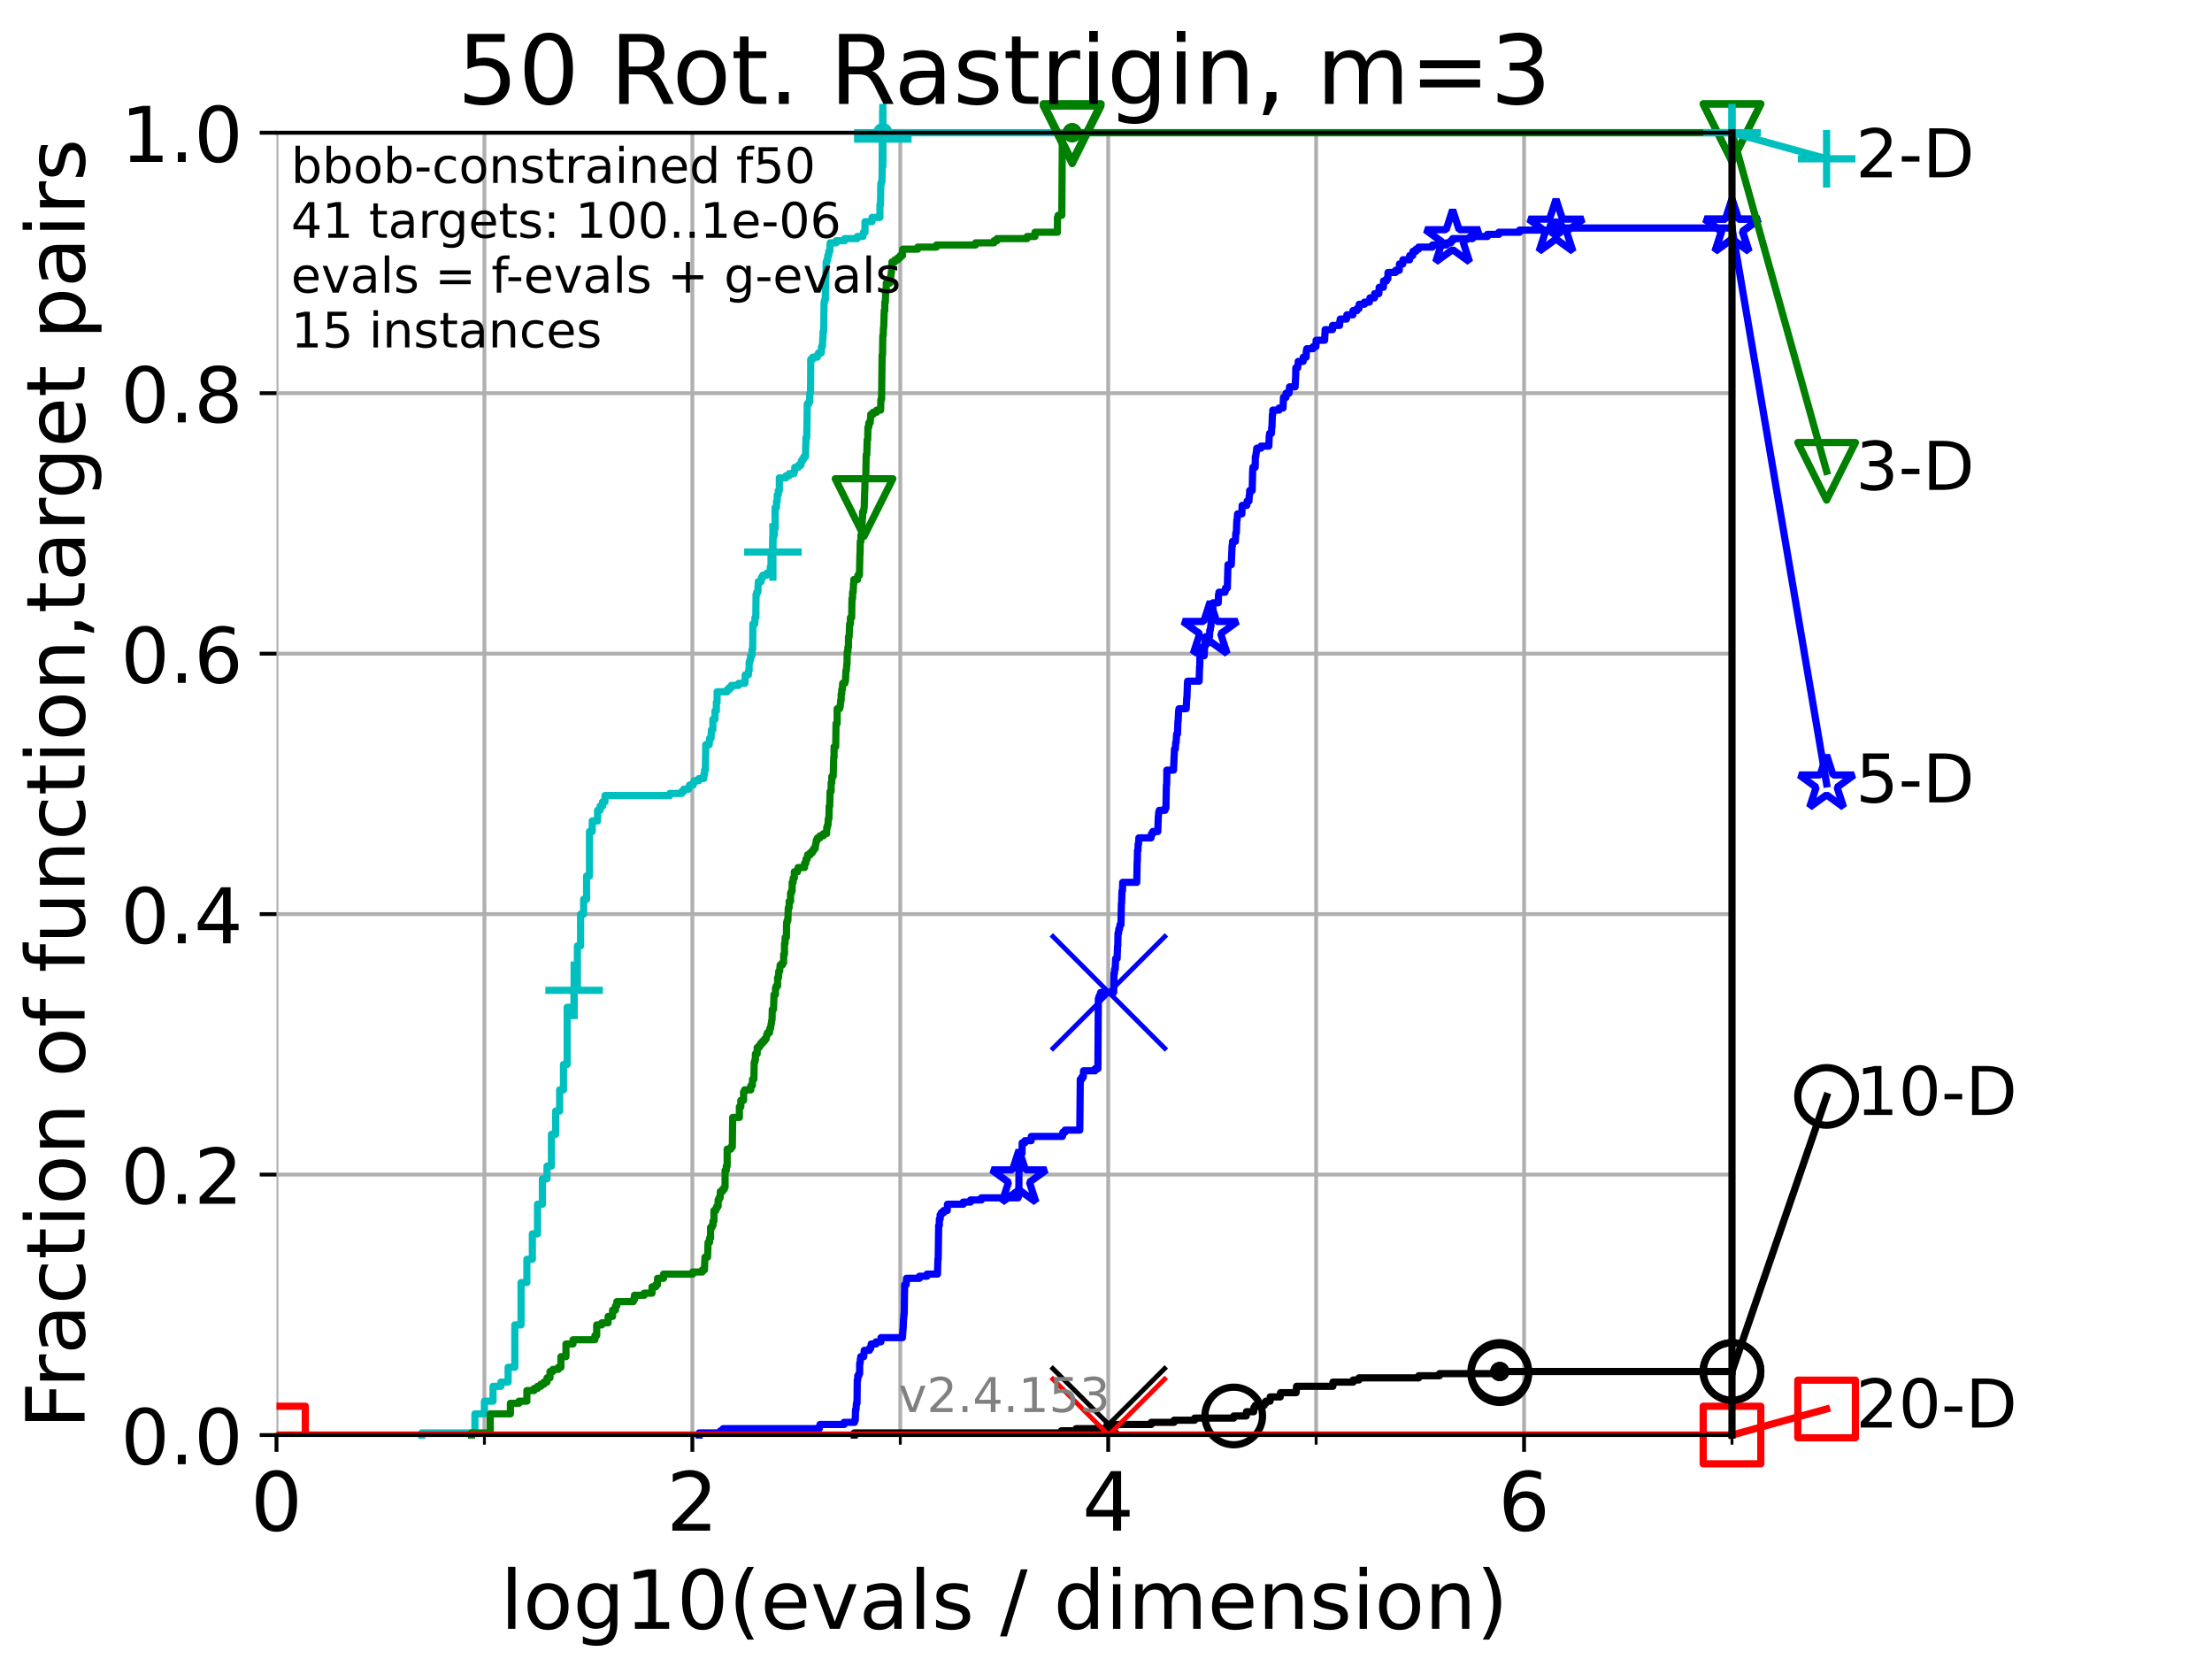 <?xml version="1.0" encoding="utf-8" standalone="no"?>
<!DOCTYPE svg PUBLIC "-//W3C//DTD SVG 1.1//EN"
  "http://www.w3.org/Graphics/SVG/1.1/DTD/svg11.dtd">
<!-- Created with matplotlib (https://matplotlib.org/) -->
<svg height="345.6pt" version="1.1" viewBox="0 0 460.8 345.6" width="460.8pt" xmlns="http://www.w3.org/2000/svg" xmlns:xlink="http://www.w3.org/1999/xlink">
 <defs>
  <style type="text/css">*{stroke-linecap:butt;stroke-linejoin:round;}</style>
 </defs>
 <g id="figure_1">
  <g id="patch_1">
   <path d="M 0 345.6 
L 460.8 345.6 
L 460.8 0 
L 0 0 
z
" style="fill:#ffffff;"/>
  </g>
  <g id="axes_1">
   <g id="patch_2">
    <path d="M 57.6 298.944 
L 360.806 298.944 
L 360.806 27.648 
L 57.6 27.648 
z
" style="fill:#ffffff;"/>
   </g>
   <g id="matplotlib.axis_1">
    <g id="xtick_1">
     <g id="line2d_1">
      <path clip-path="url(#pdfce93371e)" d="M 57.6 298.944 
L 57.6 27.648 
" style="fill:none;stroke:#b0b0b0;stroke-linecap:square;stroke-width:0.8;"/>
     </g>
     <g id="line2d_2">
      <defs>
       <path d="M 0 0 
L 0 3.5 
" id="ma111198bbf" style="stroke:#000000;stroke-width:0.8;"/>
      </defs>
      <g>
       <use style="stroke:#000000;stroke-width:0.8;" x="57.6" xlink:href="#ma111198bbf" y="298.944"/>
      </g>
     </g>
     <g id="text_1">
      <!-- 0 -->
      <g transform="translate(52.192 318.861)scale(0.17 -0.17)">
       <defs>
        <path d="M 31.781 66.406 
Q 24.172 66.406 20.328 58.906 
Q 16.5 51.422 16.5 36.375 
Q 16.5 21.391 20.328 13.891 
Q 24.172 6.391 31.781 6.391 
Q 39.453 6.391 43.281 13.891 
Q 47.125 21.391 47.125 36.375 
Q 47.125 51.422 43.281 58.906 
Q 39.453 66.406 31.781 66.406 
z
M 31.781 74.219 
Q 44.047 74.219 50.516 64.516 
Q 56.984 54.828 56.984 36.375 
Q 56.984 17.969 50.516 8.266 
Q 44.047 -1.422 31.781 -1.422 
Q 19.531 -1.422 13.062 8.266 
Q 6.594 17.969 6.594 36.375 
Q 6.594 54.828 13.062 64.516 
Q 19.531 74.219 31.781 74.219 
z
" id="DejaVuSans-48"/>
       </defs>
       <use xlink:href="#DejaVuSans-48"/>
      </g>
     </g>
    </g>
    <g id="xtick_2">
     <g id="line2d_3">
      <path clip-path="url(#pdfce93371e)" d="M 144.23 298.944 
L 144.23 27.648 
" style="fill:none;stroke:#b0b0b0;stroke-linecap:square;stroke-width:0.8;"/>
     </g>
     <g id="line2d_4">
      <g>
       <use style="stroke:#000000;stroke-width:0.8;" x="144.23" xlink:href="#ma111198bbf" y="298.944"/>
      </g>
     </g>
     <g id="text_2">
      <!-- 2 -->
      <g transform="translate(138.822 318.861)scale(0.17 -0.17)">
       <defs>
        <path d="M 19.188 8.297 
L 53.609 8.297 
L 53.609 0 
L 7.328 0 
L 7.328 8.297 
Q 12.938 14.109 22.625 23.891 
Q 32.328 33.688 34.812 36.531 
Q 39.547 41.844 41.422 45.531 
Q 43.312 49.219 43.312 52.781 
Q 43.312 58.594 39.234 62.25 
Q 35.156 65.922 28.609 65.922 
Q 23.969 65.922 18.812 64.312 
Q 13.672 62.703 7.812 59.422 
L 7.812 69.391 
Q 13.766 71.781 18.938 73 
Q 24.125 74.219 28.422 74.219 
Q 39.75 74.219 46.484 68.547 
Q 53.219 62.891 53.219 53.422 
Q 53.219 48.922 51.531 44.891 
Q 49.859 40.875 45.406 35.406 
Q 44.188 33.984 37.641 27.219 
Q 31.109 20.453 19.188 8.297 
z
" id="DejaVuSans-50"/>
       </defs>
       <use xlink:href="#DejaVuSans-50"/>
      </g>
     </g>
    </g>
    <g id="xtick_3">
     <g id="line2d_5">
      <path clip-path="url(#pdfce93371e)" d="M 230.861 298.944 
L 230.861 27.648 
" style="fill:none;stroke:#b0b0b0;stroke-linecap:square;stroke-width:0.8;"/>
     </g>
     <g id="line2d_6">
      <g>
       <use style="stroke:#000000;stroke-width:0.8;" x="230.861" xlink:href="#ma111198bbf" y="298.944"/>
      </g>
     </g>
     <g id="text_3">
      <!-- 4 -->
      <g transform="translate(225.453 318.861)scale(0.17 -0.17)">
       <defs>
        <path d="M 37.797 64.312 
L 12.891 25.391 
L 37.797 25.391 
z
M 35.203 72.906 
L 47.609 72.906 
L 47.609 25.391 
L 58.016 25.391 
L 58.016 17.188 
L 47.609 17.188 
L 47.609 0 
L 37.797 0 
L 37.797 17.188 
L 4.891 17.188 
L 4.891 26.703 
z
" id="DejaVuSans-52"/>
       </defs>
       <use xlink:href="#DejaVuSans-52"/>
      </g>
     </g>
    </g>
    <g id="xtick_4">
     <g id="line2d_7">
      <path clip-path="url(#pdfce93371e)" d="M 317.491 298.944 
L 317.491 27.648 
" style="fill:none;stroke:#b0b0b0;stroke-linecap:square;stroke-width:0.8;"/>
     </g>
     <g id="line2d_8">
      <g>
       <use style="stroke:#000000;stroke-width:0.8;" x="317.491" xlink:href="#ma111198bbf" y="298.944"/>
      </g>
     </g>
     <g id="text_4">
      <!-- 6 -->
      <g transform="translate(312.083 318.861)scale(0.17 -0.17)">
       <defs>
        <path d="M 33.016 40.375 
Q 26.375 40.375 22.484 35.828 
Q 18.609 31.297 18.609 23.391 
Q 18.609 15.531 22.484 10.953 
Q 26.375 6.391 33.016 6.391 
Q 39.656 6.391 43.531 10.953 
Q 47.406 15.531 47.406 23.391 
Q 47.406 31.297 43.531 35.828 
Q 39.656 40.375 33.016 40.375 
z
M 52.594 71.297 
L 52.594 62.312 
Q 48.875 64.062 45.094 64.984 
Q 41.312 65.922 37.594 65.922 
Q 27.828 65.922 22.672 59.328 
Q 17.531 52.734 16.797 39.406 
Q 19.672 43.656 24.016 45.922 
Q 28.375 48.188 33.594 48.188 
Q 44.578 48.188 50.953 41.516 
Q 57.328 34.859 57.328 23.391 
Q 57.328 12.156 50.688 5.359 
Q 44.047 -1.422 33.016 -1.422 
Q 20.359 -1.422 13.672 8.266 
Q 6.984 17.969 6.984 36.375 
Q 6.984 53.656 15.188 63.938 
Q 23.391 74.219 37.203 74.219 
Q 40.922 74.219 44.703 73.484 
Q 48.484 72.75 52.594 71.297 
z
" id="DejaVuSans-54"/>
       </defs>
       <use xlink:href="#DejaVuSans-54"/>
      </g>
     </g>
    </g>
    <g id="xtick_5">
     <g id="line2d_9">
      <path clip-path="url(#pdfce93371e)" d="M 100.915 298.944 
L 100.915 27.648 
" style="fill:none;stroke:#b0b0b0;stroke-linecap:square;stroke-width:0.8;"/>
     </g>
     <g id="line2d_10">
      <defs>
       <path d="M 0 0 
L 0 2 
" id="mc554508ebf" style="stroke:#000000;stroke-width:0.6;"/>
      </defs>
      <g>
       <use style="stroke:#000000;stroke-width:0.6;" x="100.915" xlink:href="#mc554508ebf" y="298.944"/>
      </g>
     </g>
    </g>
    <g id="xtick_6">
     <g id="line2d_11">
      <path clip-path="url(#pdfce93371e)" d="M 187.546 298.944 
L 187.546 27.648 
" style="fill:none;stroke:#b0b0b0;stroke-linecap:square;stroke-width:0.8;"/>
     </g>
     <g id="line2d_12">
      <g>
       <use style="stroke:#000000;stroke-width:0.6;" x="187.546" xlink:href="#mc554508ebf" y="298.944"/>
      </g>
     </g>
    </g>
    <g id="xtick_7">
     <g id="line2d_13">
      <path clip-path="url(#pdfce93371e)" d="M 274.176 298.944 
L 274.176 27.648 
" style="fill:none;stroke:#b0b0b0;stroke-linecap:square;stroke-width:0.8;"/>
     </g>
     <g id="line2d_14">
      <g>
       <use style="stroke:#000000;stroke-width:0.6;" x="274.176" xlink:href="#mc554508ebf" y="298.944"/>
      </g>
     </g>
    </g>
    <g id="xtick_8">
     <g id="line2d_15">
      <path clip-path="url(#pdfce93371e)" d="M 360.806 298.944 
L 360.806 27.648 
" style="fill:none;stroke:#b0b0b0;stroke-linecap:square;stroke-width:0.8;"/>
     </g>
     <g id="line2d_16">
      <g>
       <use style="stroke:#000000;stroke-width:0.6;" x="360.806" xlink:href="#mc554508ebf" y="298.944"/>
      </g>
     </g>
    </g>
    <g id="text_5">
     <!-- log10(evals / dimension) -->
     <g transform="translate(104.239 339.314)scale(0.17 -0.17)">
      <defs>
       <path d="M 9.422 75.984 
L 18.406 75.984 
L 18.406 0 
L 9.422 0 
z
" id="DejaVuSans-108"/>
       <path d="M 30.609 48.391 
Q 23.391 48.391 19.188 42.75 
Q 14.984 37.109 14.984 27.297 
Q 14.984 17.484 19.156 11.844 
Q 23.344 6.203 30.609 6.203 
Q 37.797 6.203 41.984 11.859 
Q 46.188 17.531 46.188 27.297 
Q 46.188 37.016 41.984 42.703 
Q 37.797 48.391 30.609 48.391 
z
M 30.609 56 
Q 42.328 56 49.016 48.375 
Q 55.719 40.766 55.719 27.297 
Q 55.719 13.875 49.016 6.219 
Q 42.328 -1.422 30.609 -1.422 
Q 18.844 -1.422 12.172 6.219 
Q 5.516 13.875 5.516 27.297 
Q 5.516 40.766 12.172 48.375 
Q 18.844 56 30.609 56 
z
" id="DejaVuSans-111"/>
       <path d="M 45.406 27.984 
Q 45.406 37.75 41.375 43.109 
Q 37.359 48.484 30.078 48.484 
Q 22.859 48.484 18.828 43.109 
Q 14.797 37.75 14.797 27.984 
Q 14.797 18.266 18.828 12.891 
Q 22.859 7.516 30.078 7.516 
Q 37.359 7.516 41.375 12.891 
Q 45.406 18.266 45.406 27.984 
z
M 54.391 6.781 
Q 54.391 -7.172 48.188 -13.984 
Q 42 -20.797 29.203 -20.797 
Q 24.469 -20.797 20.266 -20.094 
Q 16.062 -19.391 12.109 -17.922 
L 12.109 -9.188 
Q 16.062 -11.328 19.922 -12.344 
Q 23.781 -13.375 27.781 -13.375 
Q 36.625 -13.375 41.016 -8.766 
Q 45.406 -4.156 45.406 5.172 
L 45.406 9.625 
Q 42.625 4.781 38.281 2.391 
Q 33.938 0 27.875 0 
Q 17.828 0 11.672 7.656 
Q 5.516 15.328 5.516 27.984 
Q 5.516 40.672 11.672 48.328 
Q 17.828 56 27.875 56 
Q 33.938 56 38.281 53.609 
Q 42.625 51.219 45.406 46.391 
L 45.406 54.688 
L 54.391 54.688 
z
" id="DejaVuSans-103"/>
       <path d="M 12.406 8.297 
L 28.516 8.297 
L 28.516 63.922 
L 10.984 60.406 
L 10.984 69.391 
L 28.422 72.906 
L 38.281 72.906 
L 38.281 8.297 
L 54.391 8.297 
L 54.391 0 
L 12.406 0 
z
" id="DejaVuSans-49"/>
       <path d="M 31 75.875 
Q 24.469 64.656 21.281 53.656 
Q 18.109 42.672 18.109 31.391 
Q 18.109 20.125 21.312 9.062 
Q 24.516 -2 31 -13.188 
L 23.188 -13.188 
Q 15.875 -1.703 12.234 9.375 
Q 8.594 20.453 8.594 31.391 
Q 8.594 42.281 12.203 53.312 
Q 15.828 64.359 23.188 75.875 
z
" id="DejaVuSans-40"/>
       <path d="M 56.203 29.594 
L 56.203 25.203 
L 14.891 25.203 
Q 15.484 15.922 20.484 11.062 
Q 25.484 6.203 34.422 6.203 
Q 39.594 6.203 44.453 7.469 
Q 49.312 8.734 54.109 11.281 
L 54.109 2.781 
Q 49.266 0.734 44.188 -0.344 
Q 39.109 -1.422 33.891 -1.422 
Q 20.797 -1.422 13.156 6.188 
Q 5.516 13.812 5.516 26.812 
Q 5.516 40.234 12.766 48.109 
Q 20.016 56 32.328 56 
Q 43.359 56 49.781 48.891 
Q 56.203 41.797 56.203 29.594 
z
M 47.219 32.234 
Q 47.125 39.594 43.094 43.984 
Q 39.062 48.391 32.422 48.391 
Q 24.906 48.391 20.391 44.141 
Q 15.875 39.891 15.188 32.172 
z
" id="DejaVuSans-101"/>
       <path d="M 2.984 54.688 
L 12.5 54.688 
L 29.594 8.797 
L 46.688 54.688 
L 56.203 54.688 
L 35.688 0 
L 23.484 0 
z
" id="DejaVuSans-118"/>
       <path d="M 34.281 27.484 
Q 23.391 27.484 19.188 25 
Q 14.984 22.516 14.984 16.5 
Q 14.984 11.719 18.141 8.906 
Q 21.297 6.109 26.703 6.109 
Q 34.188 6.109 38.703 11.406 
Q 43.219 16.703 43.219 25.484 
L 43.219 27.484 
z
M 52.203 31.203 
L 52.203 0 
L 43.219 0 
L 43.219 8.297 
Q 40.141 3.328 35.547 0.953 
Q 30.953 -1.422 24.312 -1.422 
Q 15.922 -1.422 10.953 3.297 
Q 6 8.016 6 15.922 
Q 6 25.141 12.172 29.828 
Q 18.359 34.516 30.609 34.516 
L 43.219 34.516 
L 43.219 35.406 
Q 43.219 41.609 39.141 45 
Q 35.062 48.391 27.688 48.391 
Q 23 48.391 18.547 47.266 
Q 14.109 46.141 10.016 43.891 
L 10.016 52.203 
Q 14.938 54.109 19.578 55.047 
Q 24.219 56 28.609 56 
Q 40.484 56 46.344 49.844 
Q 52.203 43.703 52.203 31.203 
z
" id="DejaVuSans-97"/>
       <path d="M 44.281 53.078 
L 44.281 44.578 
Q 40.484 46.531 36.375 47.5 
Q 32.281 48.484 27.875 48.484 
Q 21.188 48.484 17.844 46.438 
Q 14.5 44.391 14.5 40.281 
Q 14.5 37.156 16.891 35.375 
Q 19.281 33.594 26.516 31.984 
L 29.594 31.297 
Q 39.156 29.25 43.188 25.516 
Q 47.219 21.781 47.219 15.094 
Q 47.219 7.469 41.188 3.016 
Q 35.156 -1.422 24.609 -1.422 
Q 20.219 -1.422 15.453 -0.562 
Q 10.688 0.297 5.422 2 
L 5.422 11.281 
Q 10.406 8.688 15.234 7.391 
Q 20.062 6.109 24.812 6.109 
Q 31.156 6.109 34.562 8.281 
Q 37.984 10.453 37.984 14.406 
Q 37.984 18.062 35.516 20.016 
Q 33.062 21.969 24.703 23.781 
L 21.578 24.516 
Q 13.234 26.266 9.516 29.906 
Q 5.812 33.547 5.812 39.891 
Q 5.812 47.609 11.281 51.797 
Q 16.75 56 26.812 56 
Q 31.781 56 36.172 55.266 
Q 40.578 54.547 44.281 53.078 
z
" id="DejaVuSans-115"/>
       <path id="DejaVuSans-32"/>
       <path d="M 25.391 72.906 
L 33.688 72.906 
L 8.297 -9.281 
L 0 -9.281 
z
" id="DejaVuSans-47"/>
       <path d="M 45.406 46.391 
L 45.406 75.984 
L 54.391 75.984 
L 54.391 0 
L 45.406 0 
L 45.406 8.203 
Q 42.578 3.328 38.25 0.953 
Q 33.938 -1.422 27.875 -1.422 
Q 17.969 -1.422 11.734 6.484 
Q 5.516 14.406 5.516 27.297 
Q 5.516 40.188 11.734 48.094 
Q 17.969 56 27.875 56 
Q 33.938 56 38.25 53.625 
Q 42.578 51.266 45.406 46.391 
z
M 14.797 27.297 
Q 14.797 17.391 18.875 11.75 
Q 22.953 6.109 30.078 6.109 
Q 37.203 6.109 41.297 11.75 
Q 45.406 17.391 45.406 27.297 
Q 45.406 37.203 41.297 42.844 
Q 37.203 48.484 30.078 48.484 
Q 22.953 48.484 18.875 42.844 
Q 14.797 37.203 14.797 27.297 
z
" id="DejaVuSans-100"/>
       <path d="M 9.422 54.688 
L 18.406 54.688 
L 18.406 0 
L 9.422 0 
z
M 9.422 75.984 
L 18.406 75.984 
L 18.406 64.594 
L 9.422 64.594 
z
" id="DejaVuSans-105"/>
       <path d="M 52 44.188 
Q 55.375 50.25 60.062 53.125 
Q 64.75 56 71.094 56 
Q 79.641 56 84.281 50.016 
Q 88.922 44.047 88.922 33.016 
L 88.922 0 
L 79.891 0 
L 79.891 32.719 
Q 79.891 40.578 77.094 44.375 
Q 74.312 48.188 68.609 48.188 
Q 61.625 48.188 57.562 43.547 
Q 53.516 38.922 53.516 30.906 
L 53.516 0 
L 44.484 0 
L 44.484 32.719 
Q 44.484 40.625 41.703 44.406 
Q 38.922 48.188 33.109 48.188 
Q 26.219 48.188 22.156 43.531 
Q 18.109 38.875 18.109 30.906 
L 18.109 0 
L 9.078 0 
L 9.078 54.688 
L 18.109 54.688 
L 18.109 46.188 
Q 21.188 51.219 25.484 53.609 
Q 29.781 56 35.688 56 
Q 41.656 56 45.828 52.969 
Q 50 49.953 52 44.188 
z
" id="DejaVuSans-109"/>
       <path d="M 54.891 33.016 
L 54.891 0 
L 45.906 0 
L 45.906 32.719 
Q 45.906 40.484 42.875 44.328 
Q 39.844 48.188 33.797 48.188 
Q 26.516 48.188 22.312 43.547 
Q 18.109 38.922 18.109 30.906 
L 18.109 0 
L 9.078 0 
L 9.078 54.688 
L 18.109 54.688 
L 18.109 46.188 
Q 21.344 51.125 25.703 53.562 
Q 30.078 56 35.797 56 
Q 45.219 56 50.047 50.172 
Q 54.891 44.344 54.891 33.016 
z
" id="DejaVuSans-110"/>
       <path d="M 8.016 75.875 
L 15.828 75.875 
Q 23.141 64.359 26.781 53.312 
Q 30.422 42.281 30.422 31.391 
Q 30.422 20.453 26.781 9.375 
Q 23.141 -1.703 15.828 -13.188 
L 8.016 -13.188 
Q 14.5 -2 17.703 9.062 
Q 20.906 20.125 20.906 31.391 
Q 20.906 42.672 17.703 53.656 
Q 14.5 64.656 8.016 75.875 
z
" id="DejaVuSans-41"/>
      </defs>
      <use xlink:href="#DejaVuSans-108"/>
      <use x="27.783" xlink:href="#DejaVuSans-111"/>
      <use x="88.965" xlink:href="#DejaVuSans-103"/>
      <use x="152.441" xlink:href="#DejaVuSans-49"/>
      <use x="216.064" xlink:href="#DejaVuSans-48"/>
      <use x="279.688" xlink:href="#DejaVuSans-40"/>
      <use x="318.701" xlink:href="#DejaVuSans-101"/>
      <use x="380.225" xlink:href="#DejaVuSans-118"/>
      <use x="439.404" xlink:href="#DejaVuSans-97"/>
      <use x="500.684" xlink:href="#DejaVuSans-108"/>
      <use x="528.467" xlink:href="#DejaVuSans-115"/>
      <use x="580.566" xlink:href="#DejaVuSans-32"/>
      <use x="612.354" xlink:href="#DejaVuSans-47"/>
      <use x="646.045" xlink:href="#DejaVuSans-32"/>
      <use x="677.832" xlink:href="#DejaVuSans-100"/>
      <use x="741.309" xlink:href="#DejaVuSans-105"/>
      <use x="769.092" xlink:href="#DejaVuSans-109"/>
      <use x="866.504" xlink:href="#DejaVuSans-101"/>
      <use x="928.027" xlink:href="#DejaVuSans-110"/>
      <use x="991.406" xlink:href="#DejaVuSans-115"/>
      <use x="1043.506" xlink:href="#DejaVuSans-105"/>
      <use x="1071.289" xlink:href="#DejaVuSans-111"/>
      <use x="1132.471" xlink:href="#DejaVuSans-110"/>
      <use x="1195.85" xlink:href="#DejaVuSans-41"/>
     </g>
    </g>
   </g>
   <g id="matplotlib.axis_2">
    <g id="ytick_1">
     <g id="line2d_17">
      <path clip-path="url(#pdfce93371e)" d="M 57.6 298.944 
L 360.806 298.944 
" style="fill:none;stroke:#b0b0b0;stroke-linecap:square;stroke-width:0.8;"/>
     </g>
     <g id="line2d_18">
      <defs>
       <path d="M 0 0 
L -3.5 0 
" id="m3e4f400222" style="stroke:#000000;stroke-width:0.8;"/>
      </defs>
      <g>
       <use style="stroke:#000000;stroke-width:0.8;" x="57.6" xlink:href="#m3e4f400222" y="298.944"/>
      </g>
     </g>
     <g id="text_6">
      <!-- 0.0 -->
      <g transform="translate(25.155 305.023)scale(0.16 -0.16)">
       <defs>
        <path d="M 10.688 12.406 
L 21 12.406 
L 21 0 
L 10.688 0 
z
" id="DejaVuSans-46"/>
       </defs>
       <use xlink:href="#DejaVuSans-48"/>
       <use x="63.623" xlink:href="#DejaVuSans-46"/>
       <use x="95.41" xlink:href="#DejaVuSans-48"/>
      </g>
     </g>
    </g>
    <g id="ytick_2">
     <g id="line2d_19">
      <path clip-path="url(#pdfce93371e)" d="M 57.6 244.685 
L 360.806 244.685 
" style="fill:none;stroke:#b0b0b0;stroke-linecap:square;stroke-width:0.8;"/>
     </g>
     <g id="line2d_20">
      <g>
       <use style="stroke:#000000;stroke-width:0.8;" x="57.6" xlink:href="#m3e4f400222" y="244.685"/>
      </g>
     </g>
     <g id="text_7">
      <!-- 0.2 -->
      <g transform="translate(25.155 250.764)scale(0.16 -0.16)">
       <use xlink:href="#DejaVuSans-48"/>
       <use x="63.623" xlink:href="#DejaVuSans-46"/>
       <use x="95.41" xlink:href="#DejaVuSans-50"/>
      </g>
     </g>
    </g>
    <g id="ytick_3">
     <g id="line2d_21">
      <path clip-path="url(#pdfce93371e)" d="M 57.6 190.426 
L 360.806 190.426 
" style="fill:none;stroke:#b0b0b0;stroke-linecap:square;stroke-width:0.8;"/>
     </g>
     <g id="line2d_22">
      <g>
       <use style="stroke:#000000;stroke-width:0.8;" x="57.6" xlink:href="#m3e4f400222" y="190.426"/>
      </g>
     </g>
     <g id="text_8">
      <!-- 0.4 -->
      <g transform="translate(25.155 196.504)scale(0.16 -0.16)">
       <use xlink:href="#DejaVuSans-48"/>
       <use x="63.623" xlink:href="#DejaVuSans-46"/>
       <use x="95.41" xlink:href="#DejaVuSans-52"/>
      </g>
     </g>
    </g>
    <g id="ytick_4">
     <g id="line2d_23">
      <path clip-path="url(#pdfce93371e)" d="M 57.6 136.166 
L 360.806 136.166 
" style="fill:none;stroke:#b0b0b0;stroke-linecap:square;stroke-width:0.8;"/>
     </g>
     <g id="line2d_24">
      <g>
       <use style="stroke:#000000;stroke-width:0.8;" x="57.6" xlink:href="#m3e4f400222" y="136.166"/>
      </g>
     </g>
     <g id="text_9">
      <!-- 0.6 -->
      <g transform="translate(25.155 142.245)scale(0.16 -0.16)">
       <use xlink:href="#DejaVuSans-48"/>
       <use x="63.623" xlink:href="#DejaVuSans-46"/>
       <use x="95.41" xlink:href="#DejaVuSans-54"/>
      </g>
     </g>
    </g>
    <g id="ytick_5">
     <g id="line2d_25">
      <path clip-path="url(#pdfce93371e)" d="M 57.6 81.907 
L 360.806 81.907 
" style="fill:none;stroke:#b0b0b0;stroke-linecap:square;stroke-width:0.8;"/>
     </g>
     <g id="line2d_26">
      <g>
       <use style="stroke:#000000;stroke-width:0.8;" x="57.6" xlink:href="#m3e4f400222" y="81.907"/>
      </g>
     </g>
     <g id="text_10">
      <!-- 0.8 -->
      <g transform="translate(25.155 87.986)scale(0.16 -0.16)">
       <defs>
        <path d="M 31.781 34.625 
Q 24.75 34.625 20.719 30.859 
Q 16.703 27.094 16.703 20.516 
Q 16.703 13.922 20.719 10.156 
Q 24.75 6.391 31.781 6.391 
Q 38.812 6.391 42.859 10.172 
Q 46.922 13.969 46.922 20.516 
Q 46.922 27.094 42.891 30.859 
Q 38.875 34.625 31.781 34.625 
z
M 21.922 38.812 
Q 15.578 40.375 12.031 44.719 
Q 8.5 49.078 8.5 55.328 
Q 8.5 64.062 14.719 69.141 
Q 20.953 74.219 31.781 74.219 
Q 42.672 74.219 48.875 69.141 
Q 55.078 64.062 55.078 55.328 
Q 55.078 49.078 51.531 44.719 
Q 48 40.375 41.703 38.812 
Q 48.828 37.156 52.797 32.312 
Q 56.781 27.484 56.781 20.516 
Q 56.781 9.906 50.312 4.234 
Q 43.844 -1.422 31.781 -1.422 
Q 19.734 -1.422 13.25 4.234 
Q 6.781 9.906 6.781 20.516 
Q 6.781 27.484 10.781 32.312 
Q 14.797 37.156 21.922 38.812 
z
M 18.312 54.391 
Q 18.312 48.734 21.844 45.562 
Q 25.391 42.391 31.781 42.391 
Q 38.141 42.391 41.719 45.562 
Q 45.312 48.734 45.312 54.391 
Q 45.312 60.062 41.719 63.234 
Q 38.141 66.406 31.781 66.406 
Q 25.391 66.406 21.844 63.234 
Q 18.312 60.062 18.312 54.391 
z
" id="DejaVuSans-56"/>
       </defs>
       <use xlink:href="#DejaVuSans-48"/>
       <use x="63.623" xlink:href="#DejaVuSans-46"/>
       <use x="95.41" xlink:href="#DejaVuSans-56"/>
      </g>
     </g>
    </g>
    <g id="ytick_6">
     <g id="line2d_27">
      <path clip-path="url(#pdfce93371e)" d="M 57.6 27.648 
L 360.806 27.648 
" style="fill:none;stroke:#b0b0b0;stroke-linecap:square;stroke-width:0.8;"/>
     </g>
     <g id="line2d_28">
      <g>
       <use style="stroke:#000000;stroke-width:0.8;" x="57.6" xlink:href="#m3e4f400222" y="27.648"/>
      </g>
     </g>
     <g id="text_11">
      <!-- 1.0 -->
      <g transform="translate(25.155 33.727)scale(0.16 -0.16)">
       <use xlink:href="#DejaVuSans-49"/>
       <use x="63.623" xlink:href="#DejaVuSans-46"/>
       <use x="95.41" xlink:href="#DejaVuSans-48"/>
      </g>
     </g>
    </g>
    <g id="text_12">
     <!-- Fraction of function,target pairs -->
     <g transform="translate(17.62 297.681)rotate(-90)scale(0.17 -0.17)">
      <defs>
       <path d="M 9.812 72.906 
L 51.703 72.906 
L 51.703 64.594 
L 19.672 64.594 
L 19.672 43.109 
L 48.578 43.109 
L 48.578 34.812 
L 19.672 34.812 
L 19.672 0 
L 9.812 0 
z
" id="DejaVuSans-70"/>
       <path d="M 41.109 46.297 
Q 39.594 47.172 37.812 47.578 
Q 36.031 48 33.891 48 
Q 26.266 48 22.188 43.047 
Q 18.109 38.094 18.109 28.812 
L 18.109 0 
L 9.078 0 
L 9.078 54.688 
L 18.109 54.688 
L 18.109 46.188 
Q 20.953 51.172 25.484 53.578 
Q 30.031 56 36.531 56 
Q 37.453 56 38.578 55.875 
Q 39.703 55.766 41.062 55.516 
z
" id="DejaVuSans-114"/>
       <path d="M 48.781 52.594 
L 48.781 44.188 
Q 44.969 46.297 41.141 47.344 
Q 37.312 48.391 33.406 48.391 
Q 24.656 48.391 19.812 42.844 
Q 14.984 37.312 14.984 27.297 
Q 14.984 17.281 19.812 11.734 
Q 24.656 6.203 33.406 6.203 
Q 37.312 6.203 41.141 7.25 
Q 44.969 8.297 48.781 10.406 
L 48.781 2.094 
Q 45.016 0.344 40.984 -0.531 
Q 36.969 -1.422 32.422 -1.422 
Q 20.062 -1.422 12.781 6.344 
Q 5.516 14.109 5.516 27.297 
Q 5.516 40.672 12.859 48.328 
Q 20.219 56 33.016 56 
Q 37.156 56 41.109 55.141 
Q 45.062 54.297 48.781 52.594 
z
" id="DejaVuSans-99"/>
       <path d="M 18.312 70.219 
L 18.312 54.688 
L 36.812 54.688 
L 36.812 47.703 
L 18.312 47.703 
L 18.312 18.016 
Q 18.312 11.328 20.141 9.422 
Q 21.969 7.516 27.594 7.516 
L 36.812 7.516 
L 36.812 0 
L 27.594 0 
Q 17.188 0 13.234 3.875 
Q 9.281 7.766 9.281 18.016 
L 9.281 47.703 
L 2.688 47.703 
L 2.688 54.688 
L 9.281 54.688 
L 9.281 70.219 
z
" id="DejaVuSans-116"/>
       <path d="M 37.109 75.984 
L 37.109 68.5 
L 28.516 68.5 
Q 23.688 68.5 21.797 66.547 
Q 19.922 64.594 19.922 59.516 
L 19.922 54.688 
L 34.719 54.688 
L 34.719 47.703 
L 19.922 47.703 
L 19.922 0 
L 10.891 0 
L 10.891 47.703 
L 2.297 47.703 
L 2.297 54.688 
L 10.891 54.688 
L 10.891 58.5 
Q 10.891 67.625 15.141 71.797 
Q 19.391 75.984 28.609 75.984 
z
" id="DejaVuSans-102"/>
       <path d="M 8.5 21.578 
L 8.5 54.688 
L 17.484 54.688 
L 17.484 21.922 
Q 17.484 14.156 20.5 10.266 
Q 23.531 6.391 29.594 6.391 
Q 36.859 6.391 41.078 11.031 
Q 45.312 15.672 45.312 23.688 
L 45.312 54.688 
L 54.297 54.688 
L 54.297 0 
L 45.312 0 
L 45.312 8.406 
Q 42.047 3.422 37.719 1 
Q 33.406 -1.422 27.688 -1.422 
Q 18.266 -1.422 13.375 4.438 
Q 8.5 10.297 8.5 21.578 
z
M 31.109 56 
z
" id="DejaVuSans-117"/>
       <path d="M 11.719 12.406 
L 22.016 12.406 
L 22.016 4 
L 14.016 -11.625 
L 7.719 -11.625 
L 11.719 4 
z
" id="DejaVuSans-44"/>
       <path d="M 18.109 8.203 
L 18.109 -20.797 
L 9.078 -20.797 
L 9.078 54.688 
L 18.109 54.688 
L 18.109 46.391 
Q 20.953 51.266 25.266 53.625 
Q 29.594 56 35.594 56 
Q 45.562 56 51.781 48.094 
Q 58.016 40.188 58.016 27.297 
Q 58.016 14.406 51.781 6.484 
Q 45.562 -1.422 35.594 -1.422 
Q 29.594 -1.422 25.266 0.953 
Q 20.953 3.328 18.109 8.203 
z
M 48.688 27.297 
Q 48.688 37.203 44.609 42.844 
Q 40.531 48.484 33.406 48.484 
Q 26.266 48.484 22.188 42.844 
Q 18.109 37.203 18.109 27.297 
Q 18.109 17.391 22.188 11.75 
Q 26.266 6.109 33.406 6.109 
Q 40.531 6.109 44.609 11.75 
Q 48.688 17.391 48.688 27.297 
z
" id="DejaVuSans-112"/>
      </defs>
      <use xlink:href="#DejaVuSans-70"/>
      <use x="50.27" xlink:href="#DejaVuSans-114"/>
      <use x="91.383" xlink:href="#DejaVuSans-97"/>
      <use x="152.662" xlink:href="#DejaVuSans-99"/>
      <use x="207.643" xlink:href="#DejaVuSans-116"/>
      <use x="246.852" xlink:href="#DejaVuSans-105"/>
      <use x="274.635" xlink:href="#DejaVuSans-111"/>
      <use x="335.816" xlink:href="#DejaVuSans-110"/>
      <use x="399.195" xlink:href="#DejaVuSans-32"/>
      <use x="430.982" xlink:href="#DejaVuSans-111"/>
      <use x="492.164" xlink:href="#DejaVuSans-102"/>
      <use x="527.369" xlink:href="#DejaVuSans-32"/>
      <use x="559.156" xlink:href="#DejaVuSans-102"/>
      <use x="594.361" xlink:href="#DejaVuSans-117"/>
      <use x="657.74" xlink:href="#DejaVuSans-110"/>
      <use x="721.119" xlink:href="#DejaVuSans-99"/>
      <use x="776.1" xlink:href="#DejaVuSans-116"/>
      <use x="815.309" xlink:href="#DejaVuSans-105"/>
      <use x="843.092" xlink:href="#DejaVuSans-111"/>
      <use x="904.273" xlink:href="#DejaVuSans-110"/>
      <use x="967.652" xlink:href="#DejaVuSans-44"/>
      <use x="999.439" xlink:href="#DejaVuSans-116"/>
      <use x="1038.648" xlink:href="#DejaVuSans-97"/>
      <use x="1099.928" xlink:href="#DejaVuSans-114"/>
      <use x="1139.291" xlink:href="#DejaVuSans-103"/>
      <use x="1202.768" xlink:href="#DejaVuSans-101"/>
      <use x="1264.291" xlink:href="#DejaVuSans-116"/>
      <use x="1303.5" xlink:href="#DejaVuSans-32"/>
      <use x="1335.287" xlink:href="#DejaVuSans-112"/>
      <use x="1398.764" xlink:href="#DejaVuSans-97"/>
      <use x="1460.043" xlink:href="#DejaVuSans-105"/>
      <use x="1487.826" xlink:href="#DejaVuSans-114"/>
      <use x="1528.939" xlink:href="#DejaVuSans-115"/>
     </g>
    </g>
   </g>
   <g id="line2d_29">
    <defs>
     <path d="M 0 1.5 
C 0.398 1.5 0.779 1.342 1.061 1.061 
C 1.342 0.779 1.5 0.398 1.5 0 
C 1.5 -0.398 1.342 -0.779 1.061 -1.061 
C 0.779 -1.342 0.398 -1.5 0 -1.5 
C -0.398 -1.5 -0.779 -1.342 -1.061 -1.061 
C -1.342 -0.779 -1.5 -0.398 -1.5 0 
C -1.5 0.398 -1.342 0.779 -1.061 1.061 
C -0.779 1.342 -0.398 1.5 0 1.5 
z
" id="mf9edc1adaa" style="stroke:#00bfbf;"/>
    </defs>
    <g>
     <use style="fill:#00bfbf;stroke:#00bfbf;" x="183.904" xlink:href="#mf9edc1adaa" y="27.648"/>
     <use style="fill:#00bfbf;stroke:#00bfbf;" x="183.904" xlink:href="#mf9edc1adaa" y="27.648"/>
    </g>
   </g>
   <g id="line2d_30">
    <path d="M 87.876 298.944 
L 87.876 298.503 
L 98.933 298.503 
L 98.933 294.533 
L 100.915 294.533 
L 100.915 291.886 
L 102.708 291.886 
L 102.708 288.798 
L 104.345 288.798 
L 104.345 287.916 
L 105.851 287.916 
L 105.851 284.828 
L 107.245 284.828 
L 107.245 276.005 
L 108.543 276.005 
L 108.543 267.183 
L 109.757 267.183 
L 109.757 262.33 
L 110.897 262.33 
L 110.897 257.036 
L 111.972 257.036 
L 111.972 250.861 
L 112.989 250.861 
L 112.989 245.567 
L 113.954 245.567 
L 113.954 242.92 
L 114.872 242.92 
L 114.872 236.303 
L 115.747 236.303 
L 115.747 231.451 
L 116.584 231.451 
L 116.584 227.04 
L 117.384 227.04 
L 117.384 221.746 
L 118.152 221.746 
L 118.152 209.835 
L 119.6 209.835 
L 119.6 206.306 
L 120.284 206.306 
L 120.284 197.043 
L 120.944 197.043 
L 120.944 190.426 
L 121.582 190.426 
L 121.582 187.338 
L 122.199 187.338 
L 122.199 182.485 
L 122.796 182.485 
L 122.796 173.221 
L 123.375 173.221 
L 123.375 171.016 
L 124.482 171.016 
L 124.482 168.81 
L 125.012 168.81 
L 125.012 167.928 
L 125.527 167.928 
L 125.527 167.046 
L 126.029 167.046 
L 126.029 165.722 
L 139.556 165.722 
L 139.556 165.281 
L 142.038 165.281 
L 142.038 164.84 
L 142.456 164.84 
L 142.456 164.399 
L 143.462 164.399 
L 143.462 163.958 
L 143.657 163.958 
L 143.657 163.517 
L 144.418 163.517 
L 144.418 163.075 
L 144.603 163.075 
L 144.603 162.634 
L 145.591 162.634 
L 145.591 162.193 
L 146.613 162.193 
L 146.613 161.311 
L 146.778 161.311 
L 146.778 160.429 
L 146.941 160.429 
L 147.022 155.135 
L 147.738 155.135 
L 147.816 153.812 
L 148.125 153.812 
L 148.201 152.047 
L 148.503 152.047 
L 148.503 149.841 
L 148.948 149.841 
L 148.948 148.077 
L 149.238 148.077 
L 149.238 146.312 
L 149.382 146.312 
L 149.382 144.107 
L 151.478 144.107 
L 151.478 143.666 
L 151.92 143.666 
L 151.92 143.225 
L 152.353 143.225 
L 152.353 142.783 
L 153.877 142.783 
L 153.877 142.342 
L 155.183 142.342 
L 155.235 140.578 
L 155.904 140.578 
L 155.955 139.695 
L 156.056 139.695 
L 156.056 137.931 
L 156.205 137.931 
L 156.205 137.49 
L 156.354 137.49 
L 156.354 136.608 
L 156.648 136.608 
L 156.648 135.284 
L 156.793 135.284 
L 156.841 129.991 
L 157.222 129.991 
L 157.27 128.667 
L 157.457 128.667 
L 157.503 123.815 
L 157.642 123.815 
L 157.642 123.374 
L 157.871 123.374 
L 157.962 121.168 
L 158.542 121.168 
L 158.63 120.286 
L 158.891 120.286 
L 158.891 119.845 
L 159.734 119.845 
L 159.734 119.403 
L 160.463 119.403 
L 160.463 118.08 
L 160.621 118.08 
L 160.621 115.433 
L 160.933 115.433 
L 161.01 111.904 
L 161.164 111.904 
L 161.164 111.463 
L 161.316 111.463 
L 161.316 110.14 
L 161.467 110.14 
L 161.467 105.728 
L 161.766 105.728 
L 161.766 104.405 
L 161.913 104.405 
L 161.913 103.082 
L 162.133 103.082 
L 162.133 102.199 
L 162.349 102.199 
L 162.349 99.552 
L 163.733 99.552 
L 163.733 99.111 
L 164.389 99.111 
L 164.389 98.67 
L 165.392 98.67 
L 165.392 98.229 
L 165.514 98.229 
L 165.574 97.347 
L 166.345 97.347 
L 166.345 96.906 
L 166.86 96.906 
L 166.917 96.023 
L 167.196 96.023 
L 167.196 95.582 
L 167.472 95.582 
L 167.472 95.141 
L 167.797 95.141 
L 167.904 91.171 
L 168.064 91.171 
L 168.169 84.113 
L 168.483 84.113 
L 168.483 83.672 
L 168.689 83.672 
L 168.689 81.907 
L 168.842 81.907 
L 168.893 74.849 
L 169.294 74.849 
L 169.294 74.408 
L 170.262 74.408 
L 170.262 73.967 
L 170.496 73.967 
L 170.496 73.526 
L 171.092 73.526 
L 171.137 72.202 
L 171.316 72.202 
L 171.405 70.438 
L 171.449 70.438 
L 171.449 69.114 
L 171.582 69.114 
L 171.669 62.939 
L 171.757 62.939 
L 171.757 62.497 
L 171.93 62.497 
L 171.973 57.645 
L 172.059 57.645 
L 172.102 54.557 
L 172.272 54.557 
L 172.272 54.116 
L 172.399 54.116 
L 172.441 53.234 
L 172.649 53.234 
L 172.649 52.351 
L 172.856 52.351 
L 172.938 50.587 
L 174.203 50.587 
L 174.203 50.146 
L 175.954 50.146 
L 175.954 49.705 
L 178.583 49.705 
L 178.583 49.263 
L 179.758 49.263 
L 179.758 48.822 
L 179.871 48.822 
L 179.871 48.381 
L 180.194 48.381 
L 180.194 46.176 
L 181.664 46.176 
L 181.664 45.293 
L 183.301 45.293 
L 183.301 42.646 
L 183.418 42.646 
L 183.488 38.235 
L 183.628 38.235 
L 183.628 37.794 
L 183.743 37.794 
L 183.812 28.971 
L 183.904 28.971 
L 183.904 27.648 
L 360.806 27.648 
L 360.806 27.648 
" style="fill:none;stroke:#00bfbf;stroke-linecap:square;stroke-width:1.5;"/>
   </g>
   <g id="line2d_31">
    <defs>
     <path d="M -6 0 
L 6 0 
M 0 6 
L 0 -6 
" id="m0e4a48a9ff" style="stroke:#00bfbf;stroke-width:1.5;"/>
    </defs>
    <g>
     <use style="fill-opacity:0;stroke:#00bfbf;stroke-width:1.5;" x="119.6" xlink:href="#m0e4a48a9ff" y="206.306"/>
     <use style="fill-opacity:0;stroke:#00bfbf;stroke-width:1.5;" x="161.01" xlink:href="#m0e4a48a9ff" y="114.992"/>
     <use style="fill-opacity:0;stroke:#00bfbf;stroke-width:1.5;" x="183.904" xlink:href="#m0e4a48a9ff" y="28.971"/>
     <use style="fill-opacity:0;stroke:#00bfbf;stroke-width:1.5;" x="183.904" xlink:href="#m0e4a48a9ff" y="27.648"/>
     <use style="fill-opacity:0;stroke:#00bfbf;stroke-width:1.5;" x="360.806" xlink:href="#m0e4a48a9ff" y="27.648"/>
    </g>
   </g>
   <g id="line2d_32">
    <path style="fill:none;stroke:#00bfbf;stroke-linecap:square;stroke-width:1.5;"/>
    <g/>
   </g>
   <g id="line2d_33">
    <defs>
     <path d="M 0 1.5 
C 0.398 1.5 0.779 1.342 1.061 1.061 
C 1.342 0.779 1.5 0.398 1.5 0 
C 1.5 -0.398 1.342 -0.779 1.061 -1.061 
C 0.779 -1.342 0.398 -1.5 0 -1.5 
C -0.398 -1.5 -0.779 -1.342 -1.061 -1.061 
C -1.342 -0.779 -1.5 -0.398 -1.5 0 
C -1.5 0.398 -1.342 0.779 -1.061 1.061 
C -0.779 1.342 -0.398 1.5 0 1.5 
z
" id="m1f523e90e9" style="stroke:#008000;"/>
    </defs>
    <g>
     <use style="fill:#008000;stroke:#008000;" x="223.352" xlink:href="#m1f523e90e9" y="27.648"/>
     <use style="fill:#008000;stroke:#008000;" x="223.352" xlink:href="#m1f523e90e9" y="27.648"/>
    </g>
   </g>
   <g id="line2d_34">
    <path d="M 98.223 298.944 
L 98.223 298.503 
L 102.129 298.503 
L 102.129 294.533 
L 106.327 294.533 
L 106.327 292.327 
L 108.12 292.327 
L 108.12 291.886 
L 109.757 291.886 
L 109.757 289.68 
L 111.262 289.68 
L 111.262 289.239 
L 111.972 289.239 
L 111.972 288.798 
L 112.657 288.798 
L 112.657 288.357 
L 113.317 288.357 
L 113.317 287.916 
L 113.954 287.916 
L 113.954 287.033 
L 114.571 287.033 
L 114.571 285.71 
L 115.168 285.71 
L 115.168 285.269 
L 116.309 285.269 
L 116.309 284.828 
L 116.854 284.828 
L 116.854 282.622 
L 117.9 282.622 
L 117.9 279.975 
L 119.366 279.975 
L 119.366 279.093 
L 123.936 279.093 
L 123.936 278.211 
L 124.302 278.211 
L 124.302 276.005 
L 125.357 276.005 
L 125.357 275.564 
L 126.677 275.564 
L 126.677 274.241 
L 127.61 274.241 
L 127.61 272.917 
L 128.208 272.917 
L 128.208 272.035 
L 128.499 272.035 
L 128.499 271.153 
L 131.929 271.153 
L 131.929 270.712 
L 132.169 270.712 
L 132.169 269.829 
L 134.198 269.829 
L 134.198 269.388 
L 135.835 269.388 
L 135.835 268.065 
L 136.603 268.065 
L 136.603 267.624 
L 136.975 267.624 
L 136.975 266.3 
L 138.224 266.3 
L 138.224 265.418 
L 144.293 265.418 
L 144.293 264.977 
L 146.306 264.977 
L 146.306 264.536 
L 146.75 264.536 
L 146.86 261.889 
L 147.397 261.889 
L 147.503 258.801 
L 147.816 258.801 
L 147.816 257.919 
L 148.022 257.919 
L 148.022 255.713 
L 148.327 255.713 
L 148.327 255.272 
L 148.528 255.272 
L 148.528 254.39 
L 148.727 254.39 
L 148.727 252.184 
L 149.118 252.184 
L 149.118 251.743 
L 149.31 251.743 
L 149.31 251.302 
L 149.595 251.302 
L 149.595 249.978 
L 149.783 249.978 
L 149.783 249.537 
L 150.015 249.537 
L 150.061 248.214 
L 150.515 248.214 
L 150.515 247.773 
L 150.871 247.773 
L 150.871 247.332 
L 151.046 247.332 
L 151.046 243.803 
L 151.306 243.803 
L 151.306 242.92 
L 151.478 242.92 
L 151.478 239.391 
L 152.23 239.391 
L 152.23 238.95 
L 152.555 238.95 
L 152.636 232.774 
L 154.027 232.774 
L 154.027 230.569 
L 154.323 230.569 
L 154.323 229.245 
L 154.9 229.245 
L 154.9 227.481 
L 155.113 227.481 
L 155.113 227.04 
L 156.403 227.04 
L 156.403 226.157 
L 156.729 226.157 
L 156.761 224.834 
L 157.049 224.834 
L 157.112 221.305 
L 157.238 221.305 
L 157.238 220.864 
L 157.363 220.864 
L 157.363 219.54 
L 157.734 219.54 
L 157.734 218.217 
L 158.158 218.217 
L 158.158 217.776 
L 158.454 217.776 
L 158.454 217.335 
L 158.862 217.335 
L 158.862 216.894 
L 159.261 216.894 
L 159.261 216.452 
L 159.596 216.452 
L 159.707 215.57 
L 159.871 215.57 
L 159.871 215.129 
L 160.303 215.129 
L 160.357 214.247 
L 160.516 214.247 
L 160.621 213.364 
L 160.673 213.364 
L 160.778 212.482 
L 160.83 212.482 
L 160.881 210.277 
L 161.138 210.277 
L 161.24 207.189 
L 161.542 207.189 
L 161.542 205.865 
L 161.667 205.865 
L 161.667 205.424 
L 161.987 205.424 
L 161.987 203.66 
L 162.181 203.66 
L 162.229 202.336 
L 162.421 202.336 
L 162.516 201.013 
L 162.985 201.013 
L 162.985 200.572 
L 163.237 200.572 
L 163.26 198.807 
L 163.419 198.807 
L 163.419 196.601 
L 163.532 196.601 
L 163.554 195.278 
L 163.822 195.278 
L 163.866 192.19 
L 163.976 192.19 
L 163.976 191.749 
L 164.129 191.749 
L 164.216 189.102 
L 164.389 189.102 
L 164.389 187.779 
L 164.687 187.779 
L 164.687 186.014 
L 164.876 186.014 
L 164.876 185.573 
L 165.022 185.573 
L 165.022 183.809 
L 165.228 183.809 
L 165.228 182.926 
L 165.473 182.926 
L 165.473 181.603 
L 166.15 181.603 
L 166.248 180.721 
L 167.599 180.721 
L 167.599 179.838 
L 167.868 179.838 
L 167.904 178.956 
L 168.169 178.956 
L 168.239 178.074 
L 168.791 178.074 
L 168.791 177.633 
L 169.228 177.633 
L 169.228 177.192 
L 169.508 177.192 
L 169.508 176.751 
L 169.832 176.751 
L 169.897 175.868 
L 169.961 175.868 
L 170.056 174.986 
L 170.309 174.986 
L 170.309 174.545 
L 170.819 174.545 
L 170.819 174.104 
L 171.538 174.104 
L 171.538 173.663 
L 172.201 173.663 
L 172.23 172.339 
L 172.371 172.339 
L 172.371 171.898 
L 172.483 171.898 
L 172.538 170.575 
L 172.677 170.575 
L 172.732 167.928 
L 172.842 167.928 
L 172.924 164.84 
L 173.141 164.84 
L 173.141 163.075 
L 173.276 163.075 
L 173.276 161.752 
L 173.568 161.752 
L 173.673 157.782 
L 173.752 157.782 
L 173.752 155.576 
L 174.088 155.576 
L 174.165 150.724 
L 174.393 150.724 
L 174.393 147.636 
L 174.916 147.636 
L 174.916 147.195 
L 175.038 147.195 
L 175.135 145.871 
L 175.232 145.871 
L 175.232 144.548 
L 175.352 144.548 
L 175.352 143.666 
L 175.472 143.666 
L 175.543 142.342 
L 176.001 142.342 
L 176.001 141.901 
L 176.128 141.901 
L 176.219 139.695 
L 176.311 139.695 
L 176.402 138.372 
L 176.447 138.372 
L 176.492 135.725 
L 176.627 135.725 
L 176.627 134.843 
L 176.739 134.843 
L 176.761 132.637 
L 176.894 132.637 
L 176.982 129.991 
L 177.157 129.991 
L 177.157 128.667 
L 177.417 128.667 
L 177.481 124.697 
L 177.599 124.697 
L 177.609 123.374 
L 177.737 123.374 
L 177.789 121.609 
L 177.863 121.609 
L 177.863 120.727 
L 178.644 120.727 
L 178.704 119.845 
L 179.032 119.845 
L 179.131 115.433 
L 179.17 115.433 
L 179.209 112.786 
L 179.345 112.786 
L 179.345 111.463 
L 179.557 111.463 
L 179.634 107.934 
L 179.691 107.934 
L 179.691 106.611 
L 179.918 106.611 
L 179.993 105.728 
L 180.031 105.728 
L 180.133 102.199 
L 180.152 102.199 
L 180.208 99.552 
L 180.355 99.552 
L 180.447 94.7 
L 180.574 94.7 
L 180.647 91.612 
L 180.755 91.612 
L 180.809 88.965 
L 180.988 88.965 
L 180.988 88.083 
L 181.27 88.083 
L 181.375 86.76 
L 181.392 86.76 
L 181.392 86.319 
L 181.89 86.319 
L 181.89 85.877 
L 182.621 85.877 
L 182.621 85.436 
L 183.45 85.436 
L 183.496 83.231 
L 183.651 83.231 
L 183.759 73.967 
L 183.851 73.967 
L 183.896 69.997 
L 183.972 69.997 
L 184.048 68.232 
L 184.093 68.232 
L 184.198 64.703 
L 184.318 64.703 
L 184.318 62.939 
L 184.437 62.939 
L 184.51 60.292 
L 184.613 60.292 
L 184.628 58.968 
L 185.396 58.968 
L 185.487 57.645 
L 185.564 57.645 
L 185.661 56.763 
L 185.702 56.763 
L 185.813 54.557 
L 186.428 54.557 
L 186.428 54.116 
L 187.069 54.116 
L 187.069 53.675 
L 187.533 53.675 
L 187.533 53.234 
L 188.004 53.234 
L 188.041 51.91 
L 191.188 51.91 
L 191.188 51.469 
L 195.098 51.469 
L 195.098 51.028 
L 203.233 51.028 
L 203.233 50.587 
L 207.079 50.587 
L 207.079 50.146 
L 207.691 50.146 
L 207.691 49.705 
L 213.967 49.705 
L 213.967 49.263 
L 215.605 49.263 
L 215.605 48.381 
L 220.282 48.381 
L 220.282 45.293 
L 220.428 45.293 
L 220.428 44.852 
L 221.192 44.852 
L 221.3 28.971 
L 221.328 28.971 
L 221.328 28.53 
L 221.578 28.53 
L 221.578 28.089 
L 223.352 28.089 
L 223.352 27.648 
L 360.806 27.648 
L 360.806 27.648 
" style="fill:none;stroke:#008000;stroke-linecap:square;stroke-width:1.5;"/>
   </g>
   <g id="line2d_35">
    <defs>
     <path d="M -0 6 
L 6 -6 
L -6 -6 
z
" id="mdf849d198d" style="stroke:#008000;stroke-linejoin:miter;stroke-width:1.5;"/>
    </defs>
    <g>
     <use style="fill-opacity:0;stroke:#008000;stroke-linejoin:miter;stroke-width:1.5;" x="179.993" xlink:href="#mdf849d198d" y="105.728"/>
     <use style="fill-opacity:0;stroke:#008000;stroke-linejoin:miter;stroke-width:1.5;" x="223.352" xlink:href="#mdf849d198d" y="28.089"/>
     <use style="fill-opacity:0;stroke:#008000;stroke-linejoin:miter;stroke-width:1.5;" x="223.352" xlink:href="#mdf849d198d" y="27.648"/>
     <use style="fill-opacity:0;stroke:#008000;stroke-linejoin:miter;stroke-width:1.5;" x="223.352" xlink:href="#mdf849d198d" y="27.648"/>
     <use style="fill-opacity:0;stroke:#008000;stroke-linejoin:miter;stroke-width:1.5;" x="360.806" xlink:href="#mdf849d198d" y="27.648"/>
    </g>
   </g>
   <g id="line2d_36">
    <path style="fill:none;stroke:#008000;stroke-linecap:square;stroke-width:1.5;"/>
    <g/>
   </g>
   <g id="line2d_37">
    <defs>
     <path d="M 0 1.5 
C 0.398 1.5 0.779 1.342 1.061 1.061 
C 1.342 0.779 1.5 0.398 1.5 0 
C 1.5 -0.398 1.342 -0.779 1.061 -1.061 
C 0.779 -1.342 0.398 -1.5 0 -1.5 
C -0.398 -1.5 -0.779 -1.342 -1.061 -1.061 
C -1.342 -0.779 -1.5 -0.398 -1.5 0 
C -1.5 0.398 -1.342 0.779 -1.061 1.061 
C -0.779 1.342 -0.398 1.5 0 1.5 
z
" id="ma2565dbb84" style="stroke:#0000ff;"/>
    </defs>
    <g>
     <use style="fill:#0000ff;stroke:#0000ff;" x="324.145" xlink:href="#ma2565dbb84" y="47.499"/>
     <use style="fill:#0000ff;stroke:#0000ff;" x="324.145" xlink:href="#ma2565dbb84" y="47.499"/>
    </g>
   </g>
   <g id="line2d_38">
    <path d="M 145.643 298.944 
L 145.643 298.503 
L 150.097 298.503 
L 150.097 298.062 
L 150.64 298.062 
L 150.64 297.621 
L 170.663 297.621 
L 170.663 297.179 
L 170.828 297.179 
L 170.828 296.738 
L 175.842 296.738 
L 175.842 296.297 
L 178.005 296.297 
L 178.005 295.856 
L 178.167 295.856 
L 178.229 293.65 
L 178.327 293.65 
L 178.413 292.327 
L 178.535 292.327 
L 178.583 287.475 
L 178.668 287.475 
L 178.692 286.592 
L 178.92 286.592 
L 178.92 286.151 
L 179.074 286.151 
L 179.085 283.946 
L 179.191 283.946 
L 179.238 283.063 
L 179.308 283.063 
L 179.308 282.622 
L 179.933 282.622 
L 180.034 281.299 
L 181.129 281.299 
L 181.129 280.858 
L 181.402 280.858 
L 181.486 279.975 
L 182.487 279.975 
L 182.487 279.534 
L 183.502 279.534 
L 183.53 278.652 
L 188.003 278.652 
L 188.105 276.887 
L 188.134 276.887 
L 188.222 274.682 
L 188.251 274.682 
L 188.309 273.799 
L 188.366 273.799 
L 188.453 267.624 
L 188.766 267.624 
L 188.843 266.3 
L 191.541 266.3 
L 191.541 265.859 
L 193.116 265.859 
L 193.116 265.418 
L 195.296 265.418 
L 195.38 262.33 
L 195.444 262.33 
L 195.543 255.272 
L 195.68 255.272 
L 195.68 253.949 
L 195.85 253.949 
L 195.85 253.066 
L 196.086 253.066 
L 196.086 252.625 
L 196.579 252.625 
L 196.579 252.184 
L 197.323 252.184 
L 197.376 250.861 
L 200.658 250.861 
L 200.658 250.42 
L 202.175 250.42 
L 202.175 249.978 
L 204.438 249.978 
L 204.438 249.537 
L 212.09 249.537 
L 212.09 249.096 
L 212.231 249.096 
L 212.31 240.273 
L 212.902 240.273 
L 212.939 238.068 
L 213.495 238.068 
L 213.495 237.627 
L 214.809 237.627 
L 214.829 236.744 
L 221.315 236.744 
L 221.417 235.862 
L 221.87 235.862 
L 221.87 235.421 
L 224.939 235.421 
L 225.046 224.834 
L 225.359 224.834 
L 225.359 224.393 
L 225.658 224.393 
L 225.723 223.069 
L 228.117 223.069 
L 228.117 222.628 
L 228.712 222.628 
L 228.802 208.071 
L 228.924 208.071 
L 228.924 207.63 
L 229.135 207.63 
L 229.135 207.189 
L 229.272 207.189 
L 229.272 206.747 
L 231.993 206.747 
L 232.059 202.777 
L 232.161 202.777 
L 232.19 201.895 
L 232.32 201.895 
L 232.407 199.689 
L 232.714 199.689 
L 232.812 197.043 
L 232.856 197.043 
L 232.903 194.396 
L 233.024 194.396 
L 233.068 193.514 
L 233.216 193.514 
L 233.314 192.631 
L 233.517 192.631 
L 233.604 188.22 
L 233.645 188.22 
L 233.733 185.573 
L 233.83 185.573 
L 233.88 183.809 
L 236.803 183.809 
L 236.89 179.397 
L 236.925 179.397 
L 236.953 177.192 
L 237.056 177.192 
L 237.091 175.868 
L 237.168 175.868 
L 237.248 174.545 
L 239.775 174.545 
L 239.878 173.663 
L 240.152 173.663 
L 240.152 173.221 
L 241.189 173.221 
L 241.296 170.134 
L 241.307 170.134 
L 241.379 169.251 
L 241.493 169.251 
L 241.493 168.81 
L 242.676 168.81 
L 242.676 168.369 
L 242.882 168.369 
L 242.982 163.517 
L 243.042 163.517 
L 243.078 160.429 
L 244.47 160.429 
L 244.577 157.782 
L 244.585 157.782 
L 244.67 156.017 
L 244.849 156.017 
L 244.913 154.694 
L 245.007 154.694 
L 245.108 152.929 
L 245.286 152.929 
L 245.381 150.283 
L 245.423 150.283 
L 245.533 148.077 
L 245.609 148.077 
L 245.609 147.636 
L 247.113 147.636 
L 247.213 145.43 
L 247.258 145.43 
L 247.366 142.342 
L 247.399 142.342 
L 247.399 141.901 
L 249.798 141.901 
L 249.894 138.813 
L 249.931 138.813 
L 249.963 136.608 
L 250.848 136.608 
L 250.933 134.843 
L 250.979 134.843 
L 251.08 133.078 
L 251.159 133.078 
L 251.159 132.637 
L 251.963 132.637 
L 252.019 131.314 
L 252.107 131.314 
L 252.214 130.432 
L 252.257 130.432 
L 252.357 128.226 
L 252.453 128.226 
L 252.56 127.344 
L 252.576 127.344 
L 252.684 126.02 
L 252.689 126.02 
L 252.689 125.579 
L 253.781 125.579 
L 253.845 123.815 
L 253.93 123.815 
L 253.93 123.374 
L 255.192 123.374 
L 255.192 122.932 
L 255.309 122.932 
L 255.309 122.491 
L 255.676 122.491 
L 255.778 118.521 
L 255.801 118.521 
L 255.805 117.639 
L 256.5 117.639 
L 256.599 114.992 
L 256.613 114.992 
L 256.661 113.669 
L 256.725 113.669 
L 256.763 112.786 
L 257.347 112.786 
L 257.438 111.022 
L 257.552 111.022 
L 257.65 108.375 
L 257.708 108.375 
L 257.804 107.052 
L 258.702 107.052 
L 258.76 105.287 
L 259.724 105.287 
L 259.789 104.405 
L 260.175 104.405 
L 260.259 103.082 
L 260.324 103.082 
L 260.324 102.199 
L 260.852 102.199 
L 260.961 97.788 
L 261.007 97.788 
L 261.007 97.347 
L 261.48 97.347 
L 261.509 95.141 
L 261.593 95.141 
L 261.693 94.259 
L 261.728 94.259 
L 261.807 93.377 
L 262.673 93.377 
L 262.673 92.935 
L 264.322 92.935 
L 264.41 90.73 
L 264.476 90.73 
L 264.476 90.289 
L 264.854 90.289 
L 264.93 88.965 
L 264.975 88.965 
L 265.067 86.319 
L 265.133 86.319 
L 265.147 85.436 
L 266.448 85.436 
L 266.448 84.995 
L 267.281 84.995 
L 267.367 82.789 
L 267.885 82.789 
L 267.91 81.907 
L 268.53 81.907 
L 268.636 80.584 
L 269.801 80.584 
L 269.908 78.378 
L 269.92 78.378 
L 269.941 76.614 
L 270.326 76.614 
L 270.42 75.731 
L 270.437 75.731 
L 270.437 75.29 
L 271.471 75.29 
L 271.482 74.408 
L 272.1 74.408 
L 272.119 73.085 
L 272.231 73.085 
L 272.231 72.643 
L 273.551 72.643 
L 273.551 72.202 
L 274.129 72.202 
L 274.178 70.879 
L 275.945 70.879 
L 276.051 68.673 
L 277.592 68.673 
L 277.598 67.791 
L 279.056 67.791 
L 279.114 66.909 
L 279.195 66.909 
L 279.195 66.468 
L 280.503 66.468 
L 280.574 65.585 
L 281.843 65.585 
L 281.851 64.703 
L 282.7 64.703 
L 282.7 64.262 
L 283.099 64.262 
L 283.14 63.38 
L 284.244 63.38 
L 284.244 62.939 
L 285.255 62.939 
L 285.255 62.497 
L 285.381 62.497 
L 285.381 62.056 
L 286.331 62.056 
L 286.357 61.174 
L 287.24 61.174 
L 287.312 59.851 
L 288.187 59.851 
L 288.211 58.527 
L 288.841 58.527 
L 288.841 58.086 
L 289.106 58.086 
L 289.148 56.763 
L 290.714 56.763 
L 290.714 56.322 
L 291.488 56.322 
L 291.523 54.998 
L 292.223 54.998 
L 292.252 54.116 
L 293.663 54.116 
L 293.673 53.234 
L 294.301 53.234 
L 294.35 52.351 
L 294.97 52.351 
L 294.97 51.91 
L 295.524 51.91 
L 295.524 51.469 
L 298.41 51.469 
L 298.41 51.028 
L 301.331 51.028 
L 301.331 50.587 
L 302.237 50.587 
L 302.237 50.146 
L 302.609 50.146 
L 302.609 49.705 
L 306.744 49.705 
L 306.744 49.263 
L 309.857 49.263 
L 309.857 48.822 
L 312.248 48.822 
L 312.248 48.381 
L 316.533 48.381 
L 316.533 47.94 
L 324.145 47.94 
L 324.145 47.499 
L 360.806 47.499 
L 360.806 47.499 
" style="fill:none;stroke:#0000ff;stroke-linecap:square;stroke-width:1.5;"/>
   </g>
   <g id="line2d_39">
    <defs>
     <path d="M 0 -6 
L -1.347 -1.854 
L -5.706 -1.854 
L -2.18 0.708 
L -3.527 4.854 
L -0 2.292 
L 3.527 4.854 
L 2.18 0.708 
L 5.706 -1.854 
L 1.347 -1.854 
z
" id="mf3309d1b61" style="stroke:#0000ff;stroke-linejoin:bevel;stroke-width:1.5;"/>
    </defs>
    <g>
     <use style="fill-opacity:0;stroke:#0000ff;stroke-linejoin:bevel;stroke-width:1.5;" x="212.274" xlink:href="#mf3309d1b61" y="245.567"/>
     <use style="fill-opacity:0;stroke:#0000ff;stroke-linejoin:bevel;stroke-width:1.5;" x="252.107" xlink:href="#mf3309d1b61" y="131.314"/>
     <use style="fill-opacity:0;stroke:#0000ff;stroke-linejoin:bevel;stroke-width:1.5;" x="302.609" xlink:href="#mf3309d1b61" y="49.705"/>
     <use style="fill-opacity:0;stroke:#0000ff;stroke-linejoin:bevel;stroke-width:1.5;" x="324.145" xlink:href="#mf3309d1b61" y="47.499"/>
     <use style="fill-opacity:0;stroke:#0000ff;stroke-linejoin:bevel;stroke-width:1.5;" x="360.806" xlink:href="#mf3309d1b61" y="47.499"/>
    </g>
   </g>
   <g id="line2d_40">
    <path style="fill:none;stroke:#0000ff;stroke-linecap:square;stroke-width:1.5;"/>
    <g/>
   </g>
   <g id="line2d_41">
    <path clip-path="url(#pdfce93371e)" d="M 230.998 206.747 
" style="fill:none;stroke:#0000ff;stroke-linecap:square;stroke-width:1.5;"/>
    <defs>
     <path d="M -12 12 
L 12 -12 
M -12 -12 
L 12 12 
" id="m3a3ca2a397" style="stroke:#0000ff;"/>
    </defs>
    <g clip-path="url(#pdfce93371e)">
     <use style="fill:#0000ff;stroke:#0000ff;" x="230.998" xlink:href="#m3a3ca2a397" y="206.747"/>
    </g>
   </g>
   <g id="line2d_42">
    <defs>
     <path d="M 0 1.5 
C 0.398 1.5 0.779 1.342 1.061 1.061 
C 1.342 0.779 1.5 0.398 1.5 0 
C 1.5 -0.398 1.342 -0.779 1.061 -1.061 
C 0.779 -1.342 0.398 -1.5 0 -1.5 
C -0.398 -1.5 -0.779 -1.342 -1.061 -1.061 
C -1.342 -0.779 -1.5 -0.398 -1.5 0 
C -1.5 0.398 -1.342 0.779 -1.061 1.061 
C -0.779 1.342 -0.398 1.5 0 1.5 
z
" id="m3f5ffea624" style="stroke:#000000;"/>
    </defs>
    <g>
     <use style="stroke:#000000;" x="312.434" xlink:href="#m3f5ffea624" y="285.71"/>
     <use style="stroke:#000000;" x="312.434" xlink:href="#m3f5ffea624" y="285.71"/>
    </g>
   </g>
   <g id="line2d_43">
    <path d="M 177.955 298.944 
L 177.955 298.503 
L 221.108 298.503 
L 221.108 298.062 
L 224.177 298.062 
L 224.177 297.621 
L 230.648 297.621 
L 230.648 297.179 
L 230.651 297.179 
L 230.651 296.738 
L 239.825 296.738 
L 239.825 296.297 
L 244.583 296.297 
L 244.583 295.856 
L 248.867 295.856 
L 248.867 295.415 
L 257.007 295.415 
L 257.007 294.974 
L 259.612 294.974 
L 259.612 294.533 
L 259.654 294.533 
L 259.654 294.092 
L 261.167 294.092 
L 261.167 293.65 
L 261.214 293.65 
L 261.214 293.209 
L 261.485 293.209 
L 261.485 292.768 
L 263.352 292.768 
L 263.352 292.327 
L 263.703 292.327 
L 263.703 291.886 
L 264.589 291.886 
L 264.589 291.445 
L 264.605 291.445 
L 264.605 291.004 
L 266.703 291.004 
L 266.703 290.562 
L 266.757 290.562 
L 266.757 290.121 
L 270.009 290.121 
L 270.009 289.68 
L 270.057 289.68 
L 270.057 289.239 
L 270.093 289.239 
L 270.093 288.798 
L 277.662 288.798 
L 277.662 288.357 
L 277.67 288.357 
L 277.67 287.916 
L 281.895 287.916 
L 281.895 287.475 
L 283.096 287.475 
L 283.096 287.033 
L 295.555 287.033 
L 295.555 286.592 
L 299.875 286.592 
L 299.875 286.151 
L 312.434 286.151 
L 312.434 285.71 
L 360.806 285.71 
" style="fill:none;stroke:#000000;stroke-linecap:square;stroke-width:1.5;"/>
   </g>
   <g id="line2d_44">
    <defs>
     <path d="M 0 6 
C 1.591 6 3.117 5.368 4.243 4.243 
C 5.368 3.117 6 1.591 6 0 
C 6 -1.591 5.368 -3.117 4.243 -4.243 
C 3.117 -5.368 1.591 -6 0 -6 
C -1.591 -6 -3.117 -5.368 -4.243 -4.243 
C -5.368 -3.117 -6 -1.591 -6 0 
C -6 1.591 -5.368 3.117 -4.243 4.243 
C -3.117 5.368 -1.591 6 0 6 
z
" id="mb4f25a19dd" style="stroke:#000000;stroke-width:1.5;"/>
    </defs>
    <g>
     <use style="fill-opacity:0;stroke:#000000;stroke-width:1.5;" x="257.007" xlink:href="#mb4f25a19dd" y="294.974"/>
     <use style="fill-opacity:0;stroke:#000000;stroke-width:1.5;" x="312.434" xlink:href="#mb4f25a19dd" y="286.151"/>
     <use style="fill-opacity:0;stroke:#000000;stroke-width:1.5;" x="312.434" xlink:href="#mb4f25a19dd" y="285.71"/>
     <use style="fill-opacity:0;stroke:#000000;stroke-width:1.5;" x="360.806" xlink:href="#mb4f25a19dd" y="285.71"/>
    </g>
   </g>
   <g id="line2d_45">
    <path style="fill:none;stroke:#000000;stroke-linecap:square;stroke-width:1.5;"/>
    <g/>
   </g>
   <g id="line2d_46">
    <path clip-path="url(#pdfce93371e)" d="M 230.965 296.738 
" style="fill:none;stroke:#000000;stroke-linecap:square;stroke-width:1.5;"/>
    <defs>
     <path d="M -12 12 
L 12 -12 
M -12 -12 
L 12 12 
" id="md54fb840cf" style="stroke:#000000;"/>
    </defs>
    <g clip-path="url(#pdfce93371e)">
     <use style="stroke:#000000;" x="230.965" xlink:href="#md54fb840cf" y="296.738"/>
    </g>
   </g>
   <g id="line2d_47">
    <path clip-path="url(#pdfce93371e)" d="M 57.6 298.944 
L 57.6 298.944 
L 57.6 298.944 
L 57.6 298.944 
L 360.806 298.944 
" style="fill:none;stroke:#ff0000;stroke-linecap:square;stroke-width:1.5;"/>
   </g>
   <g id="line2d_48">
    <defs>
     <path d="M -6 6 
L 6 6 
L 6 -6 
L -6 -6 
z
" id="m7e6cc82804" style="stroke:#ff0000;stroke-linejoin:miter;stroke-width:1.5;"/>
    </defs>
    <g clip-path="url(#pdfce93371e)">
     <use style="fill-opacity:0;stroke:#ff0000;stroke-linejoin:miter;stroke-width:1.5;" x="57.6" xlink:href="#m7e6cc82804" y="298.944"/>
    </g>
   </g>
   <g id="line2d_49">
    <path clip-path="url(#pdfce93371e)" style="fill:none;stroke:#ff0000;stroke-linecap:square;stroke-width:1.5;"/>
    <g clip-path="url(#pdfce93371e)">
     <use style="fill-opacity:0;stroke:#ff0000;stroke-linejoin:miter;stroke-width:1.5;" x="-1" xlink:href="#m7e6cc82804" y="570.24"/>
     <use style="fill-opacity:0;stroke:#ff0000;stroke-linejoin:miter;stroke-width:1.5;" x="360.806" xlink:href="#m7e6cc82804" y="570.24"/>
    </g>
   </g>
   <g id="line2d_50">
    <path clip-path="url(#pdfce93371e)" d="M 230.968 298.944 
" style="fill:none;stroke:#ff0000;stroke-linecap:square;stroke-width:1.5;"/>
    <defs>
     <path d="M -12 12 
L 12 -12 
M -12 -12 
L 12 12 
" id="m31c2b29e1a" style="stroke:#ff0000;"/>
    </defs>
    <g clip-path="url(#pdfce93371e)">
     <use style="fill:#ff0000;stroke:#ff0000;" x="230.968" xlink:href="#m31c2b29e1a" y="298.944"/>
    </g>
   </g>
   <g id="line2d_51">
    <path d="M 360.806 298.944 
L 380.515 293.518 
" style="fill:none;stroke:#ff0000;stroke-linecap:square;stroke-width:1.5;"/>
    <g>
     <use style="fill-opacity:0;stroke:#ff0000;stroke-linejoin:miter;stroke-width:1.5;" x="360.806" xlink:href="#m7e6cc82804" y="298.944"/>
     <use style="fill-opacity:0;stroke:#ff0000;stroke-linejoin:miter;stroke-width:1.5;" x="380.515" xlink:href="#m7e6cc82804" y="293.518"/>
    </g>
   </g>
   <g id="line2d_52">
    <path d="M 360.806 285.71 
L 380.515 228.407 
" style="fill:none;stroke:#000000;stroke-linecap:square;stroke-width:1.5;"/>
    <g>
     <use style="fill-opacity:0;stroke:#000000;stroke-width:1.5;" x="360.806" xlink:href="#mb4f25a19dd" y="285.71"/>
     <use style="fill-opacity:0;stroke:#000000;stroke-width:1.5;" x="380.515" xlink:href="#mb4f25a19dd" y="228.407"/>
    </g>
   </g>
   <g id="line2d_53">
    <path d="M 360.806 47.499 
L 380.515 163.296 
" style="fill:none;stroke:#0000ff;stroke-linecap:square;stroke-width:1.5;"/>
    <g>
     <use style="fill-opacity:0;stroke:#0000ff;stroke-linejoin:bevel;stroke-width:1.5;" x="360.806" xlink:href="#mf3309d1b61" y="47.499"/>
     <use style="fill-opacity:0;stroke:#0000ff;stroke-linejoin:bevel;stroke-width:1.5;" x="380.515" xlink:href="#mf3309d1b61" y="163.296"/>
    </g>
   </g>
   <g id="line2d_54">
    <path d="M 360.806 27.648 
L 380.515 98.185 
" style="fill:none;stroke:#008000;stroke-linecap:square;stroke-width:1.5;"/>
    <g>
     <use style="fill-opacity:0;stroke:#008000;stroke-linejoin:miter;stroke-width:1.5;" x="360.806" xlink:href="#mdf849d198d" y="27.648"/>
     <use style="fill-opacity:0;stroke:#008000;stroke-linejoin:miter;stroke-width:1.5;" x="380.515" xlink:href="#mdf849d198d" y="98.185"/>
    </g>
   </g>
   <g id="line2d_55">
    <path d="M 360.806 27.648 
L 380.515 33.074 
" style="fill:none;stroke:#00bfbf;stroke-linecap:square;stroke-width:1.5;"/>
    <g>
     <use style="fill-opacity:0;stroke:#00bfbf;stroke-width:1.5;" x="360.806" xlink:href="#m0e4a48a9ff" y="27.648"/>
     <use style="fill-opacity:0;stroke:#00bfbf;stroke-width:1.5;" x="380.515" xlink:href="#m0e4a48a9ff" y="33.074"/>
    </g>
   </g>
   <g id="line2d_56">
    <path d="M 360.806 298.944 
L 360.806 27.648 
" style="fill:none;stroke:#000000;stroke-linecap:square;stroke-width:1.5;"/>
   </g>
   <g id="patch_3">
    <path d="M 57.6 298.944 
L 360.806 298.944 
" style="fill:none;stroke:#000000;stroke-linecap:square;stroke-linejoin:miter;stroke-width:0.8;"/>
   </g>
   <g id="patch_4">
    <path d="M 57.6 27.648 
L 360.806 27.648 
" style="fill:none;stroke:#000000;stroke-linecap:square;stroke-linejoin:miter;stroke-width:0.8;"/>
   </g>
   <g id="text_13">
    <!-- 20-D -->
    <g transform="translate(386.579 297.381)scale(0.14 -0.14)">
     <defs>
      <path d="M 4.891 31.391 
L 31.203 31.391 
L 31.203 23.391 
L 4.891 23.391 
z
" id="DejaVuSans-45"/>
      <path d="M 19.672 64.797 
L 19.672 8.109 
L 31.594 8.109 
Q 46.688 8.109 53.688 14.938 
Q 60.688 21.781 60.688 36.531 
Q 60.688 51.172 53.688 57.984 
Q 46.688 64.797 31.594 64.797 
z
M 9.812 72.906 
L 30.078 72.906 
Q 51.266 72.906 61.172 64.094 
Q 71.094 55.281 71.094 36.531 
Q 71.094 17.672 61.125 8.828 
Q 51.172 0 30.078 0 
L 9.812 0 
z
" id="DejaVuSans-68"/>
     </defs>
     <use xlink:href="#DejaVuSans-50"/>
     <use x="63.623" xlink:href="#DejaVuSans-48"/>
     <use x="127.246" xlink:href="#DejaVuSans-45"/>
     <use x="163.33" xlink:href="#DejaVuSans-68"/>
    </g>
   </g>
   <g id="text_14">
    <!-- 10-D -->
    <g transform="translate(386.579 232.27)scale(0.14 -0.14)">
     <use xlink:href="#DejaVuSans-49"/>
     <use x="63.623" xlink:href="#DejaVuSans-48"/>
     <use x="127.246" xlink:href="#DejaVuSans-45"/>
     <use x="163.33" xlink:href="#DejaVuSans-68"/>
    </g>
   </g>
   <g id="text_15">
    <!-- 5-D -->
    <g transform="translate(386.579 167.159)scale(0.14 -0.14)">
     <defs>
      <path d="M 10.797 72.906 
L 49.516 72.906 
L 49.516 64.594 
L 19.828 64.594 
L 19.828 46.734 
Q 21.969 47.469 24.109 47.828 
Q 26.266 48.188 28.422 48.188 
Q 40.625 48.188 47.75 41.5 
Q 54.891 34.812 54.891 23.391 
Q 54.891 11.625 47.562 5.094 
Q 40.234 -1.422 26.906 -1.422 
Q 22.312 -1.422 17.547 -0.641 
Q 12.797 0.141 7.719 1.703 
L 7.719 11.625 
Q 12.109 9.234 16.797 8.062 
Q 21.484 6.891 26.703 6.891 
Q 35.156 6.891 40.078 11.328 
Q 45.016 15.766 45.016 23.391 
Q 45.016 31 40.078 35.438 
Q 35.156 39.891 26.703 39.891 
Q 22.75 39.891 18.812 39.016 
Q 14.891 38.141 10.797 36.281 
z
" id="DejaVuSans-53"/>
     </defs>
     <use xlink:href="#DejaVuSans-53"/>
     <use x="63.623" xlink:href="#DejaVuSans-45"/>
     <use x="99.707" xlink:href="#DejaVuSans-68"/>
    </g>
   </g>
   <g id="text_16">
    <!-- 3-D -->
    <g transform="translate(386.579 102.048)scale(0.14 -0.14)">
     <defs>
      <path d="M 40.578 39.312 
Q 47.656 37.797 51.625 33 
Q 55.609 28.219 55.609 21.188 
Q 55.609 10.406 48.188 4.484 
Q 40.766 -1.422 27.094 -1.422 
Q 22.516 -1.422 17.656 -0.516 
Q 12.797 0.391 7.625 2.203 
L 7.625 11.719 
Q 11.719 9.328 16.594 8.109 
Q 21.484 6.891 26.812 6.891 
Q 36.078 6.891 40.938 10.547 
Q 45.797 14.203 45.797 21.188 
Q 45.797 27.641 41.281 31.266 
Q 36.766 34.906 28.719 34.906 
L 20.219 34.906 
L 20.219 43.016 
L 29.109 43.016 
Q 36.375 43.016 40.234 45.922 
Q 44.094 48.828 44.094 54.297 
Q 44.094 59.906 40.109 62.906 
Q 36.141 65.922 28.719 65.922 
Q 24.656 65.922 20.016 65.031 
Q 15.375 64.156 9.812 62.312 
L 9.812 71.094 
Q 15.438 72.656 20.344 73.438 
Q 25.25 74.219 29.594 74.219 
Q 40.828 74.219 47.359 69.109 
Q 53.906 64.016 53.906 55.328 
Q 53.906 49.266 50.438 45.094 
Q 46.969 40.922 40.578 39.312 
z
" id="DejaVuSans-51"/>
     </defs>
     <use xlink:href="#DejaVuSans-51"/>
     <use x="63.623" xlink:href="#DejaVuSans-45"/>
     <use x="99.707" xlink:href="#DejaVuSans-68"/>
    </g>
   </g>
   <g id="text_17">
    <!-- 2-D -->
    <g transform="translate(386.579 36.937)scale(0.14 -0.14)">
     <use xlink:href="#DejaVuSans-50"/>
     <use x="63.623" xlink:href="#DejaVuSans-45"/>
     <use x="99.707" xlink:href="#DejaVuSans-68"/>
    </g>
   </g>
   <g id="text_18">
    <!-- bbob-constrained f50 -->
    <g transform="translate(60.632 38.111)scale(0.102 -0.102)">
     <defs>
      <path d="M 48.688 27.297 
Q 48.688 37.203 44.609 42.844 
Q 40.531 48.484 33.406 48.484 
Q 26.266 48.484 22.188 42.844 
Q 18.109 37.203 18.109 27.297 
Q 18.109 17.391 22.188 11.75 
Q 26.266 6.109 33.406 6.109 
Q 40.531 6.109 44.609 11.75 
Q 48.688 17.391 48.688 27.297 
z
M 18.109 46.391 
Q 20.953 51.266 25.266 53.625 
Q 29.594 56 35.594 56 
Q 45.562 56 51.781 48.094 
Q 58.016 40.188 58.016 27.297 
Q 58.016 14.406 51.781 6.484 
Q 45.562 -1.422 35.594 -1.422 
Q 29.594 -1.422 25.266 0.953 
Q 20.953 3.328 18.109 8.203 
L 18.109 0 
L 9.078 0 
L 9.078 75.984 
L 18.109 75.984 
z
" id="DejaVuSans-98"/>
     </defs>
     <use xlink:href="#DejaVuSans-98"/>
     <use x="63.477" xlink:href="#DejaVuSans-98"/>
     <use x="126.953" xlink:href="#DejaVuSans-111"/>
     <use x="188.135" xlink:href="#DejaVuSans-98"/>
     <use x="251.611" xlink:href="#DejaVuSans-45"/>
     <use x="287.695" xlink:href="#DejaVuSans-99"/>
     <use x="342.676" xlink:href="#DejaVuSans-111"/>
     <use x="403.857" xlink:href="#DejaVuSans-110"/>
     <use x="467.236" xlink:href="#DejaVuSans-115"/>
     <use x="519.336" xlink:href="#DejaVuSans-116"/>
     <use x="558.545" xlink:href="#DejaVuSans-114"/>
     <use x="599.658" xlink:href="#DejaVuSans-97"/>
     <use x="660.938" xlink:href="#DejaVuSans-105"/>
     <use x="688.721" xlink:href="#DejaVuSans-110"/>
     <use x="752.1" xlink:href="#DejaVuSans-101"/>
     <use x="813.623" xlink:href="#DejaVuSans-100"/>
     <use x="877.1" xlink:href="#DejaVuSans-32"/>
     <use x="908.887" xlink:href="#DejaVuSans-102"/>
     <use x="944.092" xlink:href="#DejaVuSans-53"/>
     <use x="1007.715" xlink:href="#DejaVuSans-48"/>
    </g>
    <!-- 41 targets: 100..1e-06 -->
    <g transform="translate(60.632 49.533)scale(0.102 -0.102)">
     <defs>
      <path d="M 11.719 12.406 
L 22.016 12.406 
L 22.016 0 
L 11.719 0 
z
M 11.719 51.703 
L 22.016 51.703 
L 22.016 39.312 
L 11.719 39.312 
z
" id="DejaVuSans-58"/>
     </defs>
     <use xlink:href="#DejaVuSans-52"/>
     <use x="63.623" xlink:href="#DejaVuSans-49"/>
     <use x="127.246" xlink:href="#DejaVuSans-32"/>
     <use x="159.033" xlink:href="#DejaVuSans-116"/>
     <use x="198.242" xlink:href="#DejaVuSans-97"/>
     <use x="259.521" xlink:href="#DejaVuSans-114"/>
     <use x="298.885" xlink:href="#DejaVuSans-103"/>
     <use x="362.361" xlink:href="#DejaVuSans-101"/>
     <use x="423.885" xlink:href="#DejaVuSans-116"/>
     <use x="463.094" xlink:href="#DejaVuSans-115"/>
     <use x="515.193" xlink:href="#DejaVuSans-58"/>
     <use x="548.885" xlink:href="#DejaVuSans-32"/>
     <use x="580.672" xlink:href="#DejaVuSans-49"/>
     <use x="644.295" xlink:href="#DejaVuSans-48"/>
     <use x="707.918" xlink:href="#DejaVuSans-48"/>
     <use x="771.541" xlink:href="#DejaVuSans-46"/>
     <use x="803.328" xlink:href="#DejaVuSans-46"/>
     <use x="835.115" xlink:href="#DejaVuSans-49"/>
     <use x="898.738" xlink:href="#DejaVuSans-101"/>
     <use x="960.262" xlink:href="#DejaVuSans-45"/>
     <use x="996.346" xlink:href="#DejaVuSans-48"/>
     <use x="1059.969" xlink:href="#DejaVuSans-54"/>
    </g>
    <!-- evals = f-evals + g-evals -->
    <g transform="translate(60.632 60.955)scale(0.102 -0.102)">
     <defs>
      <path d="M 10.594 45.406 
L 73.188 45.406 
L 73.188 37.203 
L 10.594 37.203 
z
M 10.594 25.484 
L 73.188 25.484 
L 73.188 17.188 
L 10.594 17.188 
z
" id="DejaVuSans-61"/>
      <path d="M 46 62.703 
L 46 35.5 
L 73.188 35.5 
L 73.188 27.203 
L 46 27.203 
L 46 0 
L 37.797 0 
L 37.797 27.203 
L 10.594 27.203 
L 10.594 35.5 
L 37.797 35.5 
L 37.797 62.703 
z
" id="DejaVuSans-43"/>
     </defs>
     <use xlink:href="#DejaVuSans-101"/>
     <use x="61.523" xlink:href="#DejaVuSans-118"/>
     <use x="120.703" xlink:href="#DejaVuSans-97"/>
     <use x="181.982" xlink:href="#DejaVuSans-108"/>
     <use x="209.766" xlink:href="#DejaVuSans-115"/>
     <use x="261.865" xlink:href="#DejaVuSans-32"/>
     <use x="293.652" xlink:href="#DejaVuSans-61"/>
     <use x="377.441" xlink:href="#DejaVuSans-32"/>
     <use x="409.229" xlink:href="#DejaVuSans-102"/>
     <use x="438.934" xlink:href="#DejaVuSans-45"/>
     <use x="475.018" xlink:href="#DejaVuSans-101"/>
     <use x="536.541" xlink:href="#DejaVuSans-118"/>
     <use x="595.721" xlink:href="#DejaVuSans-97"/>
     <use x="657" xlink:href="#DejaVuSans-108"/>
     <use x="684.783" xlink:href="#DejaVuSans-115"/>
     <use x="736.883" xlink:href="#DejaVuSans-32"/>
     <use x="768.67" xlink:href="#DejaVuSans-43"/>
     <use x="852.459" xlink:href="#DejaVuSans-32"/>
     <use x="884.246" xlink:href="#DejaVuSans-103"/>
     <use x="947.723" xlink:href="#DejaVuSans-45"/>
     <use x="983.807" xlink:href="#DejaVuSans-101"/>
     <use x="1045.33" xlink:href="#DejaVuSans-118"/>
     <use x="1104.51" xlink:href="#DejaVuSans-97"/>
     <use x="1165.789" xlink:href="#DejaVuSans-108"/>
     <use x="1193.572" xlink:href="#DejaVuSans-115"/>
    </g>
    <!-- 15 instances -->
    <g transform="translate(60.632 72.377)scale(0.102 -0.102)">
     <use xlink:href="#DejaVuSans-49"/>
     <use x="63.623" xlink:href="#DejaVuSans-53"/>
     <use x="127.246" xlink:href="#DejaVuSans-32"/>
     <use x="159.033" xlink:href="#DejaVuSans-105"/>
     <use x="186.816" xlink:href="#DejaVuSans-110"/>
     <use x="250.195" xlink:href="#DejaVuSans-115"/>
     <use x="302.295" xlink:href="#DejaVuSans-116"/>
     <use x="341.504" xlink:href="#DejaVuSans-97"/>
     <use x="402.783" xlink:href="#DejaVuSans-110"/>
     <use x="466.162" xlink:href="#DejaVuSans-99"/>
     <use x="521.143" xlink:href="#DejaVuSans-101"/>
     <use x="582.666" xlink:href="#DejaVuSans-115"/>
    </g>
   </g>
   <g id="text_19">
    <!-- v2.4.153 -->
    <g style="fill:#808080;" transform="translate(187.159 294.151)scale(0.1 -0.1)">
     <use xlink:href="#DejaVuSans-118"/>
     <use x="59.18" xlink:href="#DejaVuSans-50"/>
     <use x="122.803" xlink:href="#DejaVuSans-46"/>
     <use x="154.59" xlink:href="#DejaVuSans-52"/>
     <use x="218.213" xlink:href="#DejaVuSans-46"/>
     <use x="250" xlink:href="#DejaVuSans-49"/>
     <use x="313.623" xlink:href="#DejaVuSans-53"/>
     <use x="377.246" xlink:href="#DejaVuSans-51"/>
    </g>
   </g>
   <g id="text_20">
    <!-- 50 Rot. Rastrigin, m=3 -->
    <g transform="translate(95.233 21.648)scale(0.2 -0.2)">
     <defs>
      <path d="M 44.391 34.188 
Q 47.562 33.109 50.562 29.594 
Q 53.562 26.078 56.594 19.922 
L 66.609 0 
L 56 0 
L 46.688 18.703 
Q 43.062 26.031 39.672 28.422 
Q 36.281 30.812 30.422 30.812 
L 19.672 30.812 
L 19.672 0 
L 9.812 0 
L 9.812 72.906 
L 32.078 72.906 
Q 44.578 72.906 50.734 67.672 
Q 56.891 62.453 56.891 51.906 
Q 56.891 45.016 53.688 40.469 
Q 50.484 35.938 44.391 34.188 
z
M 19.672 64.797 
L 19.672 38.922 
L 32.078 38.922 
Q 39.203 38.922 42.844 42.219 
Q 46.484 45.516 46.484 51.906 
Q 46.484 58.297 42.844 61.547 
Q 39.203 64.797 32.078 64.797 
z
" id="DejaVuSans-82"/>
     </defs>
     <use xlink:href="#DejaVuSans-53"/>
     <use x="63.623" xlink:href="#DejaVuSans-48"/>
     <use x="127.246" xlink:href="#DejaVuSans-32"/>
     <use x="159.033" xlink:href="#DejaVuSans-82"/>
     <use x="224.016" xlink:href="#DejaVuSans-111"/>
     <use x="285.197" xlink:href="#DejaVuSans-116"/>
     <use x="324.406" xlink:href="#DejaVuSans-46"/>
     <use x="356.193" xlink:href="#DejaVuSans-32"/>
     <use x="387.98" xlink:href="#DejaVuSans-82"/>
     <use x="455.213" xlink:href="#DejaVuSans-97"/>
     <use x="516.492" xlink:href="#DejaVuSans-115"/>
     <use x="568.592" xlink:href="#DejaVuSans-116"/>
     <use x="607.801" xlink:href="#DejaVuSans-114"/>
     <use x="648.914" xlink:href="#DejaVuSans-105"/>
     <use x="676.697" xlink:href="#DejaVuSans-103"/>
     <use x="740.174" xlink:href="#DejaVuSans-105"/>
     <use x="767.957" xlink:href="#DejaVuSans-110"/>
     <use x="831.336" xlink:href="#DejaVuSans-44"/>
     <use x="863.123" xlink:href="#DejaVuSans-32"/>
     <use x="894.91" xlink:href="#DejaVuSans-109"/>
     <use x="992.322" xlink:href="#DejaVuSans-61"/>
     <use x="1076.111" xlink:href="#DejaVuSans-51"/>
    </g>
   </g>
  </g>
 </g>
 <defs>
  <clipPath id="pdfce93371e">
   <rect height="271.296" width="303.206" x="57.6" y="27.648"/>
  </clipPath>
 </defs>
</svg>
